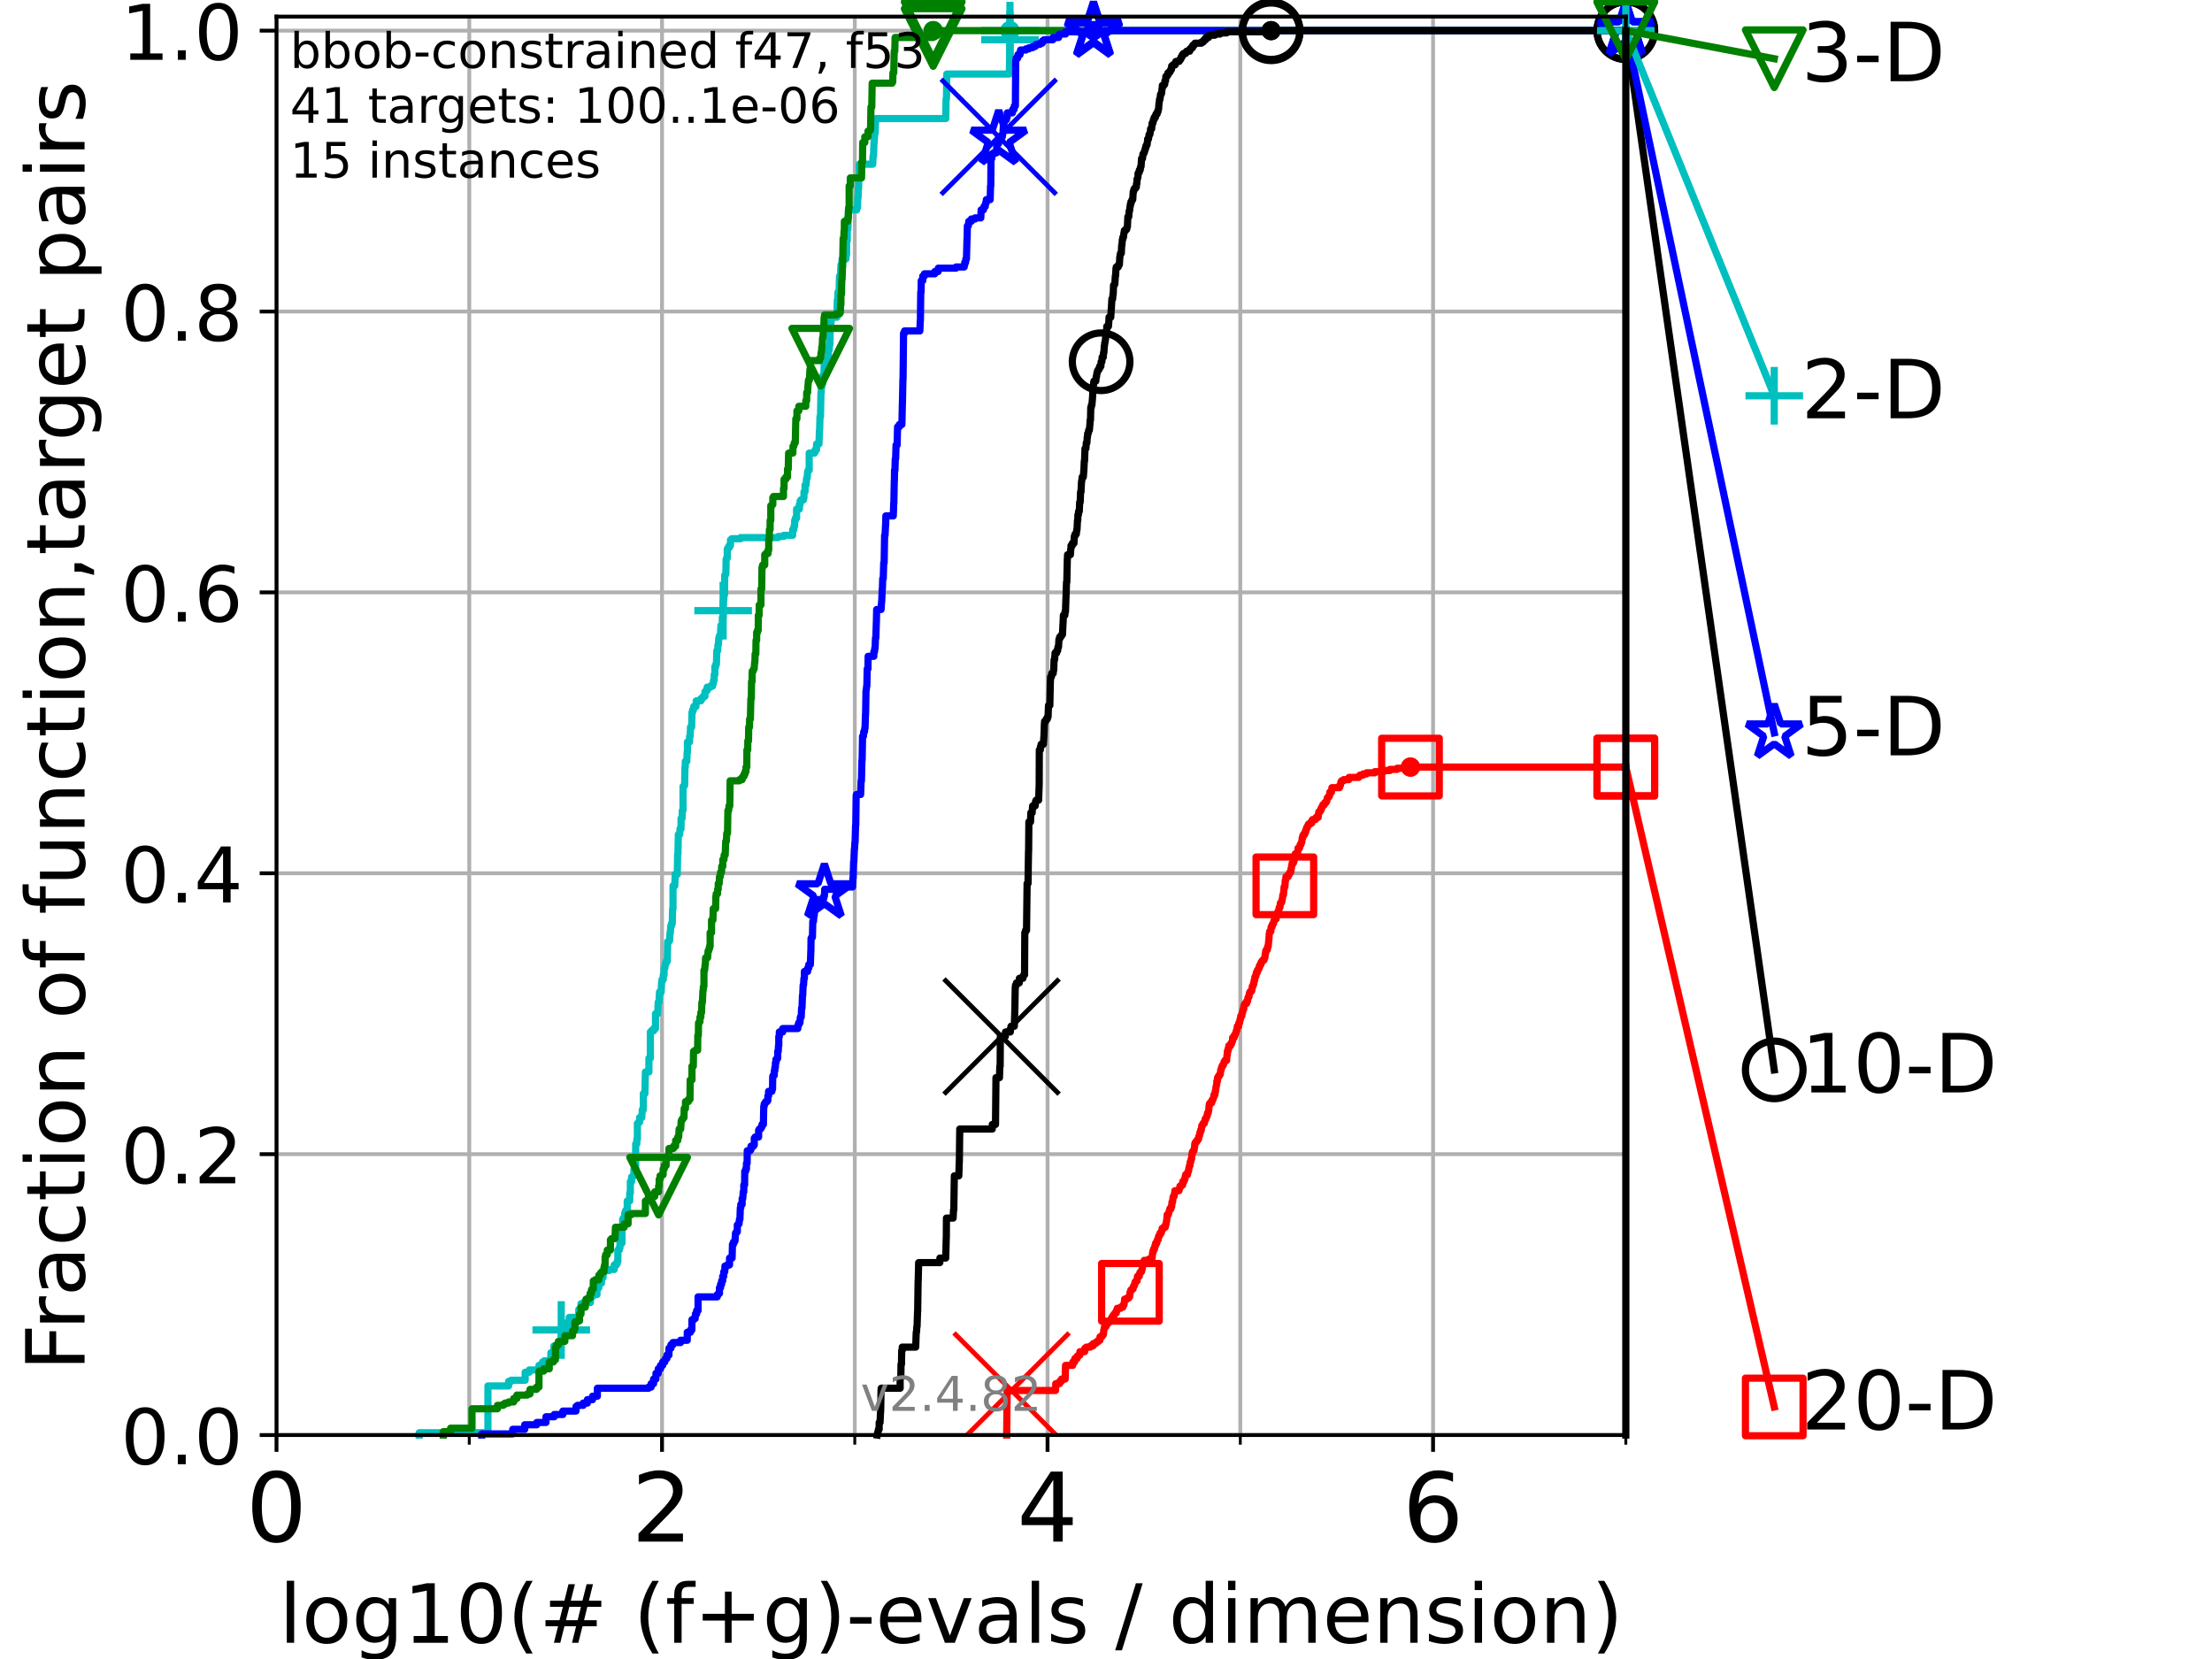 <?xml version="1.0" encoding="utf-8" standalone="no"?>
<!DOCTYPE svg PUBLIC "-//W3C//DTD SVG 1.1//EN"
  "http://www.w3.org/Graphics/SVG/1.1/DTD/svg11.dtd">
<!-- Created with matplotlib (https://matplotlib.org/) -->
<svg height="345.6pt" version="1.1" viewBox="0 0 460.8 345.6" width="460.8pt" xmlns="http://www.w3.org/2000/svg" xmlns:xlink="http://www.w3.org/1999/xlink">
 <defs>
  <style type="text/css">*{stroke-linecap:butt;stroke-linejoin:round;}</style>
 </defs>
 <g id="figure_1">
  <g id="patch_1">
   <path d="M 0 345.6 
L 460.8 345.6 
L 460.8 0 
L 0 0 
z
" style="fill:#ffffff;"/>
  </g>
  <g id="axes_1">
   <g id="patch_2">
    <path d="M 57.6 298.944 
L 338.688 298.944 
L 338.688 3.456 
L 57.6 3.456 
z
" style="fill:#ffffff;"/>
   </g>
   <g id="matplotlib.axis_1">
    <g id="xtick_1">
     <g id="line2d_1">
      <path clip-path="url(#p564832a718)" d="M 57.6 298.944 
L 57.6 3.456 
" style="fill:none;stroke:#b0b0b0;stroke-linecap:square;stroke-width:0.8;"/>
     </g>
     <g id="line2d_2">
      <defs>
       <path d="M 0 0 
L 0 3.5 
" id="m84ef828188" style="stroke:#000000;stroke-width:0.8;"/>
      </defs>
      <g>
       <use style="stroke:#000000;stroke-width:0.8;" x="57.6" xlink:href="#m84ef828188" y="298.944"/>
      </g>
     </g>
     <g id="text_1">
      <!-- 0 -->
      <g transform="translate(51.237 321.141)scale(0.2 -0.2)">
       <defs>
        <path d="M 31.781 66.406 
Q 24.172 66.406 20.328 58.906 
Q 16.5 51.422 16.5 36.375 
Q 16.5 21.391 20.328 13.891 
Q 24.172 6.391 31.781 6.391 
Q 39.453 6.391 43.281 13.891 
Q 47.125 21.391 47.125 36.375 
Q 47.125 51.422 43.281 58.906 
Q 39.453 66.406 31.781 66.406 
z
M 31.781 74.219 
Q 44.047 74.219 50.516 64.516 
Q 56.984 54.828 56.984 36.375 
Q 56.984 17.969 50.516 8.266 
Q 44.047 -1.422 31.781 -1.422 
Q 19.531 -1.422 13.062 8.266 
Q 6.594 17.969 6.594 36.375 
Q 6.594 54.828 13.062 64.516 
Q 19.531 74.219 31.781 74.219 
z
" id="DejaVuSans-48"/>
       </defs>
       <use xlink:href="#DejaVuSans-48"/>
      </g>
     </g>
    </g>
    <g id="xtick_2">
     <g id="line2d_3">
      <path clip-path="url(#p564832a718)" d="M 137.911 298.944 
L 137.911 3.456 
" style="fill:none;stroke:#b0b0b0;stroke-linecap:square;stroke-width:0.8;"/>
     </g>
     <g id="line2d_4">
      <g>
       <use style="stroke:#000000;stroke-width:0.8;" x="137.911" xlink:href="#m84ef828188" y="298.944"/>
      </g>
     </g>
     <g id="text_2">
      <!-- 2 -->
      <g transform="translate(131.548 321.141)scale(0.2 -0.2)">
       <defs>
        <path d="M 19.188 8.297 
L 53.609 8.297 
L 53.609 0 
L 7.328 0 
L 7.328 8.297 
Q 12.938 14.109 22.625 23.891 
Q 32.328 33.688 34.812 36.531 
Q 39.547 41.844 41.422 45.531 
Q 43.312 49.219 43.312 52.781 
Q 43.312 58.594 39.234 62.25 
Q 35.156 65.922 28.609 65.922 
Q 23.969 65.922 18.812 64.312 
Q 13.672 62.703 7.812 59.422 
L 7.812 69.391 
Q 13.766 71.781 18.938 73 
Q 24.125 74.219 28.422 74.219 
Q 39.75 74.219 46.484 68.547 
Q 53.219 62.891 53.219 53.422 
Q 53.219 48.922 51.531 44.891 
Q 49.859 40.875 45.406 35.406 
Q 44.188 33.984 37.641 27.219 
Q 31.109 20.453 19.188 8.297 
z
" id="DejaVuSans-50"/>
       </defs>
       <use xlink:href="#DejaVuSans-50"/>
      </g>
     </g>
    </g>
    <g id="xtick_3">
     <g id="line2d_5">
      <path clip-path="url(#p564832a718)" d="M 218.222 298.944 
L 218.222 3.456 
" style="fill:none;stroke:#b0b0b0;stroke-linecap:square;stroke-width:0.8;"/>
     </g>
     <g id="line2d_6">
      <g>
       <use style="stroke:#000000;stroke-width:0.8;" x="218.222" xlink:href="#m84ef828188" y="298.944"/>
      </g>
     </g>
     <g id="text_3">
      <!-- 4 -->
      <g transform="translate(211.859 321.141)scale(0.2 -0.2)">
       <defs>
        <path d="M 37.797 64.312 
L 12.891 25.391 
L 37.797 25.391 
z
M 35.203 72.906 
L 47.609 72.906 
L 47.609 25.391 
L 58.016 25.391 
L 58.016 17.188 
L 47.609 17.188 
L 47.609 0 
L 37.797 0 
L 37.797 17.188 
L 4.891 17.188 
L 4.891 26.703 
z
" id="DejaVuSans-52"/>
       </defs>
       <use xlink:href="#DejaVuSans-52"/>
      </g>
     </g>
    </g>
    <g id="xtick_4">
     <g id="line2d_7">
      <path clip-path="url(#p564832a718)" d="M 298.533 298.944 
L 298.533 3.456 
" style="fill:none;stroke:#b0b0b0;stroke-linecap:square;stroke-width:0.8;"/>
     </g>
     <g id="line2d_8">
      <g>
       <use style="stroke:#000000;stroke-width:0.8;" x="298.533" xlink:href="#m84ef828188" y="298.944"/>
      </g>
     </g>
     <g id="text_4">
      <!-- 6 -->
      <g transform="translate(292.17 321.141)scale(0.2 -0.2)">
       <defs>
        <path d="M 33.016 40.375 
Q 26.375 40.375 22.484 35.828 
Q 18.609 31.297 18.609 23.391 
Q 18.609 15.531 22.484 10.953 
Q 26.375 6.391 33.016 6.391 
Q 39.656 6.391 43.531 10.953 
Q 47.406 15.531 47.406 23.391 
Q 47.406 31.297 43.531 35.828 
Q 39.656 40.375 33.016 40.375 
z
M 52.594 71.297 
L 52.594 62.312 
Q 48.875 64.062 45.094 64.984 
Q 41.312 65.922 37.594 65.922 
Q 27.828 65.922 22.672 59.328 
Q 17.531 52.734 16.797 39.406 
Q 19.672 43.656 24.016 45.922 
Q 28.375 48.188 33.594 48.188 
Q 44.578 48.188 50.953 41.516 
Q 57.328 34.859 57.328 23.391 
Q 57.328 12.156 50.688 5.359 
Q 44.047 -1.422 33.016 -1.422 
Q 20.359 -1.422 13.672 8.266 
Q 6.984 17.969 6.984 36.375 
Q 6.984 53.656 15.188 63.938 
Q 23.391 74.219 37.203 74.219 
Q 40.922 74.219 44.703 73.484 
Q 48.484 72.75 52.594 71.297 
z
" id="DejaVuSans-54"/>
       </defs>
       <use xlink:href="#DejaVuSans-54"/>
      </g>
     </g>
    </g>
    <g id="xtick_5">
     <g id="line2d_9">
      <path clip-path="url(#p564832a718)" d="M 97.755 298.944 
L 97.755 3.456 
" style="fill:none;stroke:#b0b0b0;stroke-linecap:square;stroke-width:0.8;"/>
     </g>
     <g id="line2d_10">
      <defs>
       <path d="M 0 0 
L 0 2 
" id="mcb72c6f621" style="stroke:#000000;stroke-width:0.6;"/>
      </defs>
      <g>
       <use style="stroke:#000000;stroke-width:0.6;" x="97.755" xlink:href="#mcb72c6f621" y="298.944"/>
      </g>
     </g>
    </g>
    <g id="xtick_6">
     <g id="line2d_11">
      <path clip-path="url(#p564832a718)" d="M 178.066 298.944 
L 178.066 3.456 
" style="fill:none;stroke:#b0b0b0;stroke-linecap:square;stroke-width:0.8;"/>
     </g>
     <g id="line2d_12">
      <g>
       <use style="stroke:#000000;stroke-width:0.6;" x="178.066" xlink:href="#mcb72c6f621" y="298.944"/>
      </g>
     </g>
    </g>
    <g id="xtick_7">
     <g id="line2d_13">
      <path clip-path="url(#p564832a718)" d="M 258.377 298.944 
L 258.377 3.456 
" style="fill:none;stroke:#b0b0b0;stroke-linecap:square;stroke-width:0.8;"/>
     </g>
     <g id="line2d_14">
      <g>
       <use style="stroke:#000000;stroke-width:0.6;" x="258.377" xlink:href="#mcb72c6f621" y="298.944"/>
      </g>
     </g>
    </g>
    <g id="xtick_8">
     <g id="line2d_15">
      <path clip-path="url(#p564832a718)" d="M 338.688 298.944 
L 338.688 3.456 
" style="fill:none;stroke:#b0b0b0;stroke-linecap:square;stroke-width:0.8;"/>
     </g>
     <g id="line2d_16">
      <g>
       <use style="stroke:#000000;stroke-width:0.6;" x="338.688" xlink:href="#mcb72c6f621" y="298.944"/>
      </g>
     </g>
    </g>
    <g id="text_5">
     <!-- log10(# (f+g)-evals / dimension) -->
     <g transform="translate(58.145 342.218)scale(0.17 -0.17)">
      <defs>
       <path d="M 9.422 75.984 
L 18.406 75.984 
L 18.406 0 
L 9.422 0 
z
" id="DejaVuSans-108"/>
       <path d="M 30.609 48.391 
Q 23.391 48.391 19.188 42.75 
Q 14.984 37.109 14.984 27.297 
Q 14.984 17.484 19.156 11.844 
Q 23.344 6.203 30.609 6.203 
Q 37.797 6.203 41.984 11.859 
Q 46.188 17.531 46.188 27.297 
Q 46.188 37.016 41.984 42.703 
Q 37.797 48.391 30.609 48.391 
z
M 30.609 56 
Q 42.328 56 49.016 48.375 
Q 55.719 40.766 55.719 27.297 
Q 55.719 13.875 49.016 6.219 
Q 42.328 -1.422 30.609 -1.422 
Q 18.844 -1.422 12.172 6.219 
Q 5.516 13.875 5.516 27.297 
Q 5.516 40.766 12.172 48.375 
Q 18.844 56 30.609 56 
z
" id="DejaVuSans-111"/>
       <path d="M 45.406 27.984 
Q 45.406 37.75 41.375 43.109 
Q 37.359 48.484 30.078 48.484 
Q 22.859 48.484 18.828 43.109 
Q 14.797 37.75 14.797 27.984 
Q 14.797 18.266 18.828 12.891 
Q 22.859 7.516 30.078 7.516 
Q 37.359 7.516 41.375 12.891 
Q 45.406 18.266 45.406 27.984 
z
M 54.391 6.781 
Q 54.391 -7.172 48.188 -13.984 
Q 42 -20.797 29.203 -20.797 
Q 24.469 -20.797 20.266 -20.094 
Q 16.062 -19.391 12.109 -17.922 
L 12.109 -9.188 
Q 16.062 -11.328 19.922 -12.344 
Q 23.781 -13.375 27.781 -13.375 
Q 36.625 -13.375 41.016 -8.766 
Q 45.406 -4.156 45.406 5.172 
L 45.406 9.625 
Q 42.625 4.781 38.281 2.391 
Q 33.938 0 27.875 0 
Q 17.828 0 11.672 7.656 
Q 5.516 15.328 5.516 27.984 
Q 5.516 40.672 11.672 48.328 
Q 17.828 56 27.875 56 
Q 33.938 56 38.281 53.609 
Q 42.625 51.219 45.406 46.391 
L 45.406 54.688 
L 54.391 54.688 
z
" id="DejaVuSans-103"/>
       <path d="M 12.406 8.297 
L 28.516 8.297 
L 28.516 63.922 
L 10.984 60.406 
L 10.984 69.391 
L 28.422 72.906 
L 38.281 72.906 
L 38.281 8.297 
L 54.391 8.297 
L 54.391 0 
L 12.406 0 
z
" id="DejaVuSans-49"/>
       <path d="M 31 75.875 
Q 24.469 64.656 21.281 53.656 
Q 18.109 42.672 18.109 31.391 
Q 18.109 20.125 21.312 9.062 
Q 24.516 -2 31 -13.188 
L 23.188 -13.188 
Q 15.875 -1.703 12.234 9.375 
Q 8.594 20.453 8.594 31.391 
Q 8.594 42.281 12.203 53.312 
Q 15.828 64.359 23.188 75.875 
z
" id="DejaVuSans-40"/>
       <path d="M 51.125 44 
L 36.922 44 
L 32.812 27.688 
L 47.125 27.688 
z
M 43.797 71.781 
L 38.719 51.516 
L 52.984 51.516 
L 58.109 71.781 
L 65.922 71.781 
L 60.891 51.516 
L 76.125 51.516 
L 76.125 44 
L 58.984 44 
L 54.984 27.688 
L 70.516 27.688 
L 70.516 20.219 
L 53.078 20.219 
L 48 0 
L 40.188 0 
L 45.219 20.219 
L 30.906 20.219 
L 25.875 0 
L 18.016 0 
L 23.094 20.219 
L 7.719 20.219 
L 7.719 27.688 
L 24.906 27.688 
L 29 44 
L 13.281 44 
L 13.281 51.516 
L 30.906 51.516 
L 35.891 71.781 
z
" id="DejaVuSans-35"/>
       <path id="DejaVuSans-32"/>
       <path d="M 37.109 75.984 
L 37.109 68.5 
L 28.516 68.5 
Q 23.688 68.5 21.797 66.547 
Q 19.922 64.594 19.922 59.516 
L 19.922 54.688 
L 34.719 54.688 
L 34.719 47.703 
L 19.922 47.703 
L 19.922 0 
L 10.891 0 
L 10.891 47.703 
L 2.297 47.703 
L 2.297 54.688 
L 10.891 54.688 
L 10.891 58.5 
Q 10.891 67.625 15.141 71.797 
Q 19.391 75.984 28.609 75.984 
z
" id="DejaVuSans-102"/>
       <path d="M 46 62.703 
L 46 35.5 
L 73.188 35.5 
L 73.188 27.203 
L 46 27.203 
L 46 0 
L 37.797 0 
L 37.797 27.203 
L 10.594 27.203 
L 10.594 35.5 
L 37.797 35.5 
L 37.797 62.703 
z
" id="DejaVuSans-43"/>
       <path d="M 8.016 75.875 
L 15.828 75.875 
Q 23.141 64.359 26.781 53.312 
Q 30.422 42.281 30.422 31.391 
Q 30.422 20.453 26.781 9.375 
Q 23.141 -1.703 15.828 -13.188 
L 8.016 -13.188 
Q 14.5 -2 17.703 9.062 
Q 20.906 20.125 20.906 31.391 
Q 20.906 42.672 17.703 53.656 
Q 14.5 64.656 8.016 75.875 
z
" id="DejaVuSans-41"/>
       <path d="M 4.891 31.391 
L 31.203 31.391 
L 31.203 23.391 
L 4.891 23.391 
z
" id="DejaVuSans-45"/>
       <path d="M 56.203 29.594 
L 56.203 25.203 
L 14.891 25.203 
Q 15.484 15.922 20.484 11.062 
Q 25.484 6.203 34.422 6.203 
Q 39.594 6.203 44.453 7.469 
Q 49.312 8.734 54.109 11.281 
L 54.109 2.781 
Q 49.266 0.734 44.188 -0.344 
Q 39.109 -1.422 33.891 -1.422 
Q 20.797 -1.422 13.156 6.188 
Q 5.516 13.812 5.516 26.812 
Q 5.516 40.234 12.766 48.109 
Q 20.016 56 32.328 56 
Q 43.359 56 49.781 48.891 
Q 56.203 41.797 56.203 29.594 
z
M 47.219 32.234 
Q 47.125 39.594 43.094 43.984 
Q 39.062 48.391 32.422 48.391 
Q 24.906 48.391 20.391 44.141 
Q 15.875 39.891 15.188 32.172 
z
" id="DejaVuSans-101"/>
       <path d="M 2.984 54.688 
L 12.5 54.688 
L 29.594 8.797 
L 46.688 54.688 
L 56.203 54.688 
L 35.688 0 
L 23.484 0 
z
" id="DejaVuSans-118"/>
       <path d="M 34.281 27.484 
Q 23.391 27.484 19.188 25 
Q 14.984 22.516 14.984 16.5 
Q 14.984 11.719 18.141 8.906 
Q 21.297 6.109 26.703 6.109 
Q 34.188 6.109 38.703 11.406 
Q 43.219 16.703 43.219 25.484 
L 43.219 27.484 
z
M 52.203 31.203 
L 52.203 0 
L 43.219 0 
L 43.219 8.297 
Q 40.141 3.328 35.547 0.953 
Q 30.953 -1.422 24.312 -1.422 
Q 15.922 -1.422 10.953 3.297 
Q 6 8.016 6 15.922 
Q 6 25.141 12.172 29.828 
Q 18.359 34.516 30.609 34.516 
L 43.219 34.516 
L 43.219 35.406 
Q 43.219 41.609 39.141 45 
Q 35.062 48.391 27.688 48.391 
Q 23 48.391 18.547 47.266 
Q 14.109 46.141 10.016 43.891 
L 10.016 52.203 
Q 14.938 54.109 19.578 55.047 
Q 24.219 56 28.609 56 
Q 40.484 56 46.344 49.844 
Q 52.203 43.703 52.203 31.203 
z
" id="DejaVuSans-97"/>
       <path d="M 44.281 53.078 
L 44.281 44.578 
Q 40.484 46.531 36.375 47.5 
Q 32.281 48.484 27.875 48.484 
Q 21.188 48.484 17.844 46.438 
Q 14.5 44.391 14.5 40.281 
Q 14.5 37.156 16.891 35.375 
Q 19.281 33.594 26.516 31.984 
L 29.594 31.297 
Q 39.156 29.25 43.188 25.516 
Q 47.219 21.781 47.219 15.094 
Q 47.219 7.469 41.188 3.016 
Q 35.156 -1.422 24.609 -1.422 
Q 20.219 -1.422 15.453 -0.562 
Q 10.688 0.297 5.422 2 
L 5.422 11.281 
Q 10.406 8.688 15.234 7.391 
Q 20.062 6.109 24.812 6.109 
Q 31.156 6.109 34.562 8.281 
Q 37.984 10.453 37.984 14.406 
Q 37.984 18.062 35.516 20.016 
Q 33.062 21.969 24.703 23.781 
L 21.578 24.516 
Q 13.234 26.266 9.516 29.906 
Q 5.812 33.547 5.812 39.891 
Q 5.812 47.609 11.281 51.797 
Q 16.75 56 26.812 56 
Q 31.781 56 36.172 55.266 
Q 40.578 54.547 44.281 53.078 
z
" id="DejaVuSans-115"/>
       <path d="M 25.391 72.906 
L 33.688 72.906 
L 8.297 -9.281 
L 0 -9.281 
z
" id="DejaVuSans-47"/>
       <path d="M 45.406 46.391 
L 45.406 75.984 
L 54.391 75.984 
L 54.391 0 
L 45.406 0 
L 45.406 8.203 
Q 42.578 3.328 38.25 0.953 
Q 33.938 -1.422 27.875 -1.422 
Q 17.969 -1.422 11.734 6.484 
Q 5.516 14.406 5.516 27.297 
Q 5.516 40.188 11.734 48.094 
Q 17.969 56 27.875 56 
Q 33.938 56 38.25 53.625 
Q 42.578 51.266 45.406 46.391 
z
M 14.797 27.297 
Q 14.797 17.391 18.875 11.75 
Q 22.953 6.109 30.078 6.109 
Q 37.203 6.109 41.297 11.75 
Q 45.406 17.391 45.406 27.297 
Q 45.406 37.203 41.297 42.844 
Q 37.203 48.484 30.078 48.484 
Q 22.953 48.484 18.875 42.844 
Q 14.797 37.203 14.797 27.297 
z
" id="DejaVuSans-100"/>
       <path d="M 9.422 54.688 
L 18.406 54.688 
L 18.406 0 
L 9.422 0 
z
M 9.422 75.984 
L 18.406 75.984 
L 18.406 64.594 
L 9.422 64.594 
z
" id="DejaVuSans-105"/>
       <path d="M 52 44.188 
Q 55.375 50.25 60.062 53.125 
Q 64.75 56 71.094 56 
Q 79.641 56 84.281 50.016 
Q 88.922 44.047 88.922 33.016 
L 88.922 0 
L 79.891 0 
L 79.891 32.719 
Q 79.891 40.578 77.094 44.375 
Q 74.312 48.188 68.609 48.188 
Q 61.625 48.188 57.562 43.547 
Q 53.516 38.922 53.516 30.906 
L 53.516 0 
L 44.484 0 
L 44.484 32.719 
Q 44.484 40.625 41.703 44.406 
Q 38.922 48.188 33.109 48.188 
Q 26.219 48.188 22.156 43.531 
Q 18.109 38.875 18.109 30.906 
L 18.109 0 
L 9.078 0 
L 9.078 54.688 
L 18.109 54.688 
L 18.109 46.188 
Q 21.188 51.219 25.484 53.609 
Q 29.781 56 35.688 56 
Q 41.656 56 45.828 52.969 
Q 50 49.953 52 44.188 
z
" id="DejaVuSans-109"/>
       <path d="M 54.891 33.016 
L 54.891 0 
L 45.906 0 
L 45.906 32.719 
Q 45.906 40.484 42.875 44.328 
Q 39.844 48.188 33.797 48.188 
Q 26.516 48.188 22.312 43.547 
Q 18.109 38.922 18.109 30.906 
L 18.109 0 
L 9.078 0 
L 9.078 54.688 
L 18.109 54.688 
L 18.109 46.188 
Q 21.344 51.125 25.703 53.562 
Q 30.078 56 35.797 56 
Q 45.219 56 50.047 50.172 
Q 54.891 44.344 54.891 33.016 
z
" id="DejaVuSans-110"/>
      </defs>
      <use xlink:href="#DejaVuSans-108"/>
      <use x="27.783" xlink:href="#DejaVuSans-111"/>
      <use x="88.965" xlink:href="#DejaVuSans-103"/>
      <use x="152.441" xlink:href="#DejaVuSans-49"/>
      <use x="216.064" xlink:href="#DejaVuSans-48"/>
      <use x="279.688" xlink:href="#DejaVuSans-40"/>
      <use x="318.701" xlink:href="#DejaVuSans-35"/>
      <use x="402.49" xlink:href="#DejaVuSans-32"/>
      <use x="434.277" xlink:href="#DejaVuSans-40"/>
      <use x="473.291" xlink:href="#DejaVuSans-102"/>
      <use x="508.496" xlink:href="#DejaVuSans-43"/>
      <use x="592.285" xlink:href="#DejaVuSans-103"/>
      <use x="655.762" xlink:href="#DejaVuSans-41"/>
      <use x="694.775" xlink:href="#DejaVuSans-45"/>
      <use x="730.859" xlink:href="#DejaVuSans-101"/>
      <use x="792.383" xlink:href="#DejaVuSans-118"/>
      <use x="851.562" xlink:href="#DejaVuSans-97"/>
      <use x="912.842" xlink:href="#DejaVuSans-108"/>
      <use x="940.625" xlink:href="#DejaVuSans-115"/>
      <use x="992.725" xlink:href="#DejaVuSans-32"/>
      <use x="1024.512" xlink:href="#DejaVuSans-47"/>
      <use x="1058.203" xlink:href="#DejaVuSans-32"/>
      <use x="1089.99" xlink:href="#DejaVuSans-100"/>
      <use x="1153.467" xlink:href="#DejaVuSans-105"/>
      <use x="1181.25" xlink:href="#DejaVuSans-109"/>
      <use x="1278.662" xlink:href="#DejaVuSans-101"/>
      <use x="1340.186" xlink:href="#DejaVuSans-110"/>
      <use x="1403.564" xlink:href="#DejaVuSans-115"/>
      <use x="1455.664" xlink:href="#DejaVuSans-105"/>
      <use x="1483.447" xlink:href="#DejaVuSans-111"/>
      <use x="1544.629" xlink:href="#DejaVuSans-110"/>
      <use x="1608.008" xlink:href="#DejaVuSans-41"/>
     </g>
    </g>
   </g>
   <g id="matplotlib.axis_2">
    <g id="ytick_1">
     <g id="line2d_17">
      <path clip-path="url(#p564832a718)" d="M 57.6 298.944 
L 338.688 298.944 
" style="fill:none;stroke:#b0b0b0;stroke-linecap:square;stroke-width:0.8;"/>
     </g>
     <g id="line2d_18">
      <defs>
       <path d="M 0 0 
L -3.5 0 
" id="m2b55af457c" style="stroke:#000000;stroke-width:0.8;"/>
      </defs>
      <g>
       <use style="stroke:#000000;stroke-width:0.8;" x="57.6" xlink:href="#m2b55af457c" y="298.944"/>
      </g>
     </g>
     <g id="text_6">
      <!-- 0.0 -->
      <g transform="translate(25.155 305.023)scale(0.16 -0.16)">
       <defs>
        <path d="M 10.688 12.406 
L 21 12.406 
L 21 0 
L 10.688 0 
z
" id="DejaVuSans-46"/>
       </defs>
       <use xlink:href="#DejaVuSans-48"/>
       <use x="63.623" xlink:href="#DejaVuSans-46"/>
       <use x="95.41" xlink:href="#DejaVuSans-48"/>
      </g>
     </g>
    </g>
    <g id="ytick_2">
     <g id="line2d_19">
      <path clip-path="url(#p564832a718)" d="M 57.6 240.432 
L 338.688 240.432 
" style="fill:none;stroke:#b0b0b0;stroke-linecap:square;stroke-width:0.8;"/>
     </g>
     <g id="line2d_20">
      <g>
       <use style="stroke:#000000;stroke-width:0.8;" x="57.6" xlink:href="#m2b55af457c" y="240.432"/>
      </g>
     </g>
     <g id="text_7">
      <!-- 0.2 -->
      <g transform="translate(25.155 246.51)scale(0.16 -0.16)">
       <use xlink:href="#DejaVuSans-48"/>
       <use x="63.623" xlink:href="#DejaVuSans-46"/>
       <use x="95.41" xlink:href="#DejaVuSans-50"/>
      </g>
     </g>
    </g>
    <g id="ytick_3">
     <g id="line2d_21">
      <path clip-path="url(#p564832a718)" d="M 57.6 181.919 
L 338.688 181.919 
" style="fill:none;stroke:#b0b0b0;stroke-linecap:square;stroke-width:0.8;"/>
     </g>
     <g id="line2d_22">
      <g>
       <use style="stroke:#000000;stroke-width:0.8;" x="57.6" xlink:href="#m2b55af457c" y="181.919"/>
      </g>
     </g>
     <g id="text_8">
      <!-- 0.4 -->
      <g transform="translate(25.155 187.998)scale(0.16 -0.16)">
       <use xlink:href="#DejaVuSans-48"/>
       <use x="63.623" xlink:href="#DejaVuSans-46"/>
       <use x="95.41" xlink:href="#DejaVuSans-52"/>
      </g>
     </g>
    </g>
    <g id="ytick_4">
     <g id="line2d_23">
      <path clip-path="url(#p564832a718)" d="M 57.6 123.407 
L 338.688 123.407 
" style="fill:none;stroke:#b0b0b0;stroke-linecap:square;stroke-width:0.8;"/>
     </g>
     <g id="line2d_24">
      <g>
       <use style="stroke:#000000;stroke-width:0.8;" x="57.6" xlink:href="#m2b55af457c" y="123.407"/>
      </g>
     </g>
     <g id="text_9">
      <!-- 0.6 -->
      <g transform="translate(25.155 129.485)scale(0.16 -0.16)">
       <use xlink:href="#DejaVuSans-48"/>
       <use x="63.623" xlink:href="#DejaVuSans-46"/>
       <use x="95.41" xlink:href="#DejaVuSans-54"/>
      </g>
     </g>
    </g>
    <g id="ytick_5">
     <g id="line2d_25">
      <path clip-path="url(#p564832a718)" d="M 57.6 64.894 
L 338.688 64.894 
" style="fill:none;stroke:#b0b0b0;stroke-linecap:square;stroke-width:0.8;"/>
     </g>
     <g id="line2d_26">
      <g>
       <use style="stroke:#000000;stroke-width:0.8;" x="57.6" xlink:href="#m2b55af457c" y="64.894"/>
      </g>
     </g>
     <g id="text_10">
      <!-- 0.8 -->
      <g transform="translate(25.155 70.973)scale(0.16 -0.16)">
       <defs>
        <path d="M 31.781 34.625 
Q 24.75 34.625 20.719 30.859 
Q 16.703 27.094 16.703 20.516 
Q 16.703 13.922 20.719 10.156 
Q 24.75 6.391 31.781 6.391 
Q 38.812 6.391 42.859 10.172 
Q 46.922 13.969 46.922 20.516 
Q 46.922 27.094 42.891 30.859 
Q 38.875 34.625 31.781 34.625 
z
M 21.922 38.812 
Q 15.578 40.375 12.031 44.719 
Q 8.5 49.078 8.5 55.328 
Q 8.5 64.062 14.719 69.141 
Q 20.953 74.219 31.781 74.219 
Q 42.672 74.219 48.875 69.141 
Q 55.078 64.062 55.078 55.328 
Q 55.078 49.078 51.531 44.719 
Q 48 40.375 41.703 38.812 
Q 48.828 37.156 52.797 32.312 
Q 56.781 27.484 56.781 20.516 
Q 56.781 9.906 50.312 4.234 
Q 43.844 -1.422 31.781 -1.422 
Q 19.734 -1.422 13.25 4.234 
Q 6.781 9.906 6.781 20.516 
Q 6.781 27.484 10.781 32.312 
Q 14.797 37.156 21.922 38.812 
z
M 18.312 54.391 
Q 18.312 48.734 21.844 45.562 
Q 25.391 42.391 31.781 42.391 
Q 38.141 42.391 41.719 45.562 
Q 45.312 48.734 45.312 54.391 
Q 45.312 60.062 41.719 63.234 
Q 38.141 66.406 31.781 66.406 
Q 25.391 66.406 21.844 63.234 
Q 18.312 60.062 18.312 54.391 
z
" id="DejaVuSans-56"/>
       </defs>
       <use xlink:href="#DejaVuSans-48"/>
       <use x="63.623" xlink:href="#DejaVuSans-46"/>
       <use x="95.41" xlink:href="#DejaVuSans-56"/>
      </g>
     </g>
    </g>
    <g id="ytick_6">
     <g id="line2d_27">
      <path clip-path="url(#p564832a718)" d="M 57.6 6.382 
L 338.688 6.382 
" style="fill:none;stroke:#b0b0b0;stroke-linecap:square;stroke-width:0.8;"/>
     </g>
     <g id="line2d_28">
      <g>
       <use style="stroke:#000000;stroke-width:0.8;" x="57.6" xlink:href="#m2b55af457c" y="6.382"/>
      </g>
     </g>
     <g id="text_11">
      <!-- 1.0 -->
      <g transform="translate(25.155 12.46)scale(0.16 -0.16)">
       <use xlink:href="#DejaVuSans-49"/>
       <use x="63.623" xlink:href="#DejaVuSans-46"/>
       <use x="95.41" xlink:href="#DejaVuSans-48"/>
      </g>
     </g>
    </g>
    <g id="text_12">
     <!-- Fraction of function,target pairs -->
     <g transform="translate(17.62 285.585)rotate(-90)scale(0.17 -0.17)">
      <defs>
       <path d="M 9.812 72.906 
L 51.703 72.906 
L 51.703 64.594 
L 19.672 64.594 
L 19.672 43.109 
L 48.578 43.109 
L 48.578 34.812 
L 19.672 34.812 
L 19.672 0 
L 9.812 0 
z
" id="DejaVuSans-70"/>
       <path d="M 41.109 46.297 
Q 39.594 47.172 37.812 47.578 
Q 36.031 48 33.891 48 
Q 26.266 48 22.188 43.047 
Q 18.109 38.094 18.109 28.812 
L 18.109 0 
L 9.078 0 
L 9.078 54.688 
L 18.109 54.688 
L 18.109 46.188 
Q 20.953 51.172 25.484 53.578 
Q 30.031 56 36.531 56 
Q 37.453 56 38.578 55.875 
Q 39.703 55.766 41.062 55.516 
z
" id="DejaVuSans-114"/>
       <path d="M 48.781 52.594 
L 48.781 44.188 
Q 44.969 46.297 41.141 47.344 
Q 37.312 48.391 33.406 48.391 
Q 24.656 48.391 19.812 42.844 
Q 14.984 37.312 14.984 27.297 
Q 14.984 17.281 19.812 11.734 
Q 24.656 6.203 33.406 6.203 
Q 37.312 6.203 41.141 7.25 
Q 44.969 8.297 48.781 10.406 
L 48.781 2.094 
Q 45.016 0.344 40.984 -0.531 
Q 36.969 -1.422 32.422 -1.422 
Q 20.062 -1.422 12.781 6.344 
Q 5.516 14.109 5.516 27.297 
Q 5.516 40.672 12.859 48.328 
Q 20.219 56 33.016 56 
Q 37.156 56 41.109 55.141 
Q 45.062 54.297 48.781 52.594 
z
" id="DejaVuSans-99"/>
       <path d="M 18.312 70.219 
L 18.312 54.688 
L 36.812 54.688 
L 36.812 47.703 
L 18.312 47.703 
L 18.312 18.016 
Q 18.312 11.328 20.141 9.422 
Q 21.969 7.516 27.594 7.516 
L 36.812 7.516 
L 36.812 0 
L 27.594 0 
Q 17.188 0 13.234 3.875 
Q 9.281 7.766 9.281 18.016 
L 9.281 47.703 
L 2.688 47.703 
L 2.688 54.688 
L 9.281 54.688 
L 9.281 70.219 
z
" id="DejaVuSans-116"/>
       <path d="M 8.5 21.578 
L 8.5 54.688 
L 17.484 54.688 
L 17.484 21.922 
Q 17.484 14.156 20.5 10.266 
Q 23.531 6.391 29.594 6.391 
Q 36.859 6.391 41.078 11.031 
Q 45.312 15.672 45.312 23.688 
L 45.312 54.688 
L 54.297 54.688 
L 54.297 0 
L 45.312 0 
L 45.312 8.406 
Q 42.047 3.422 37.719 1 
Q 33.406 -1.422 27.688 -1.422 
Q 18.266 -1.422 13.375 4.438 
Q 8.5 10.297 8.5 21.578 
z
M 31.109 56 
z
" id="DejaVuSans-117"/>
       <path d="M 11.719 12.406 
L 22.016 12.406 
L 22.016 4 
L 14.016 -11.625 
L 7.719 -11.625 
L 11.719 4 
z
" id="DejaVuSans-44"/>
       <path d="M 18.109 8.203 
L 18.109 -20.797 
L 9.078 -20.797 
L 9.078 54.688 
L 18.109 54.688 
L 18.109 46.391 
Q 20.953 51.266 25.266 53.625 
Q 29.594 56 35.594 56 
Q 45.562 56 51.781 48.094 
Q 58.016 40.188 58.016 27.297 
Q 58.016 14.406 51.781 6.484 
Q 45.562 -1.422 35.594 -1.422 
Q 29.594 -1.422 25.266 0.953 
Q 20.953 3.328 18.109 8.203 
z
M 48.688 27.297 
Q 48.688 37.203 44.609 42.844 
Q 40.531 48.484 33.406 48.484 
Q 26.266 48.484 22.188 42.844 
Q 18.109 37.203 18.109 27.297 
Q 18.109 17.391 22.188 11.75 
Q 26.266 6.109 33.406 6.109 
Q 40.531 6.109 44.609 11.75 
Q 48.688 17.391 48.688 27.297 
z
" id="DejaVuSans-112"/>
      </defs>
      <use xlink:href="#DejaVuSans-70"/>
      <use x="50.27" xlink:href="#DejaVuSans-114"/>
      <use x="91.383" xlink:href="#DejaVuSans-97"/>
      <use x="152.662" xlink:href="#DejaVuSans-99"/>
      <use x="207.643" xlink:href="#DejaVuSans-116"/>
      <use x="246.852" xlink:href="#DejaVuSans-105"/>
      <use x="274.635" xlink:href="#DejaVuSans-111"/>
      <use x="335.816" xlink:href="#DejaVuSans-110"/>
      <use x="399.195" xlink:href="#DejaVuSans-32"/>
      <use x="430.982" xlink:href="#DejaVuSans-111"/>
      <use x="492.164" xlink:href="#DejaVuSans-102"/>
      <use x="527.369" xlink:href="#DejaVuSans-32"/>
      <use x="559.156" xlink:href="#DejaVuSans-102"/>
      <use x="594.361" xlink:href="#DejaVuSans-117"/>
      <use x="657.74" xlink:href="#DejaVuSans-110"/>
      <use x="721.119" xlink:href="#DejaVuSans-99"/>
      <use x="776.1" xlink:href="#DejaVuSans-116"/>
      <use x="815.309" xlink:href="#DejaVuSans-105"/>
      <use x="843.092" xlink:href="#DejaVuSans-111"/>
      <use x="904.273" xlink:href="#DejaVuSans-110"/>
      <use x="967.652" xlink:href="#DejaVuSans-44"/>
      <use x="999.439" xlink:href="#DejaVuSans-116"/>
      <use x="1038.648" xlink:href="#DejaVuSans-97"/>
      <use x="1099.928" xlink:href="#DejaVuSans-114"/>
      <use x="1139.291" xlink:href="#DejaVuSans-103"/>
      <use x="1202.768" xlink:href="#DejaVuSans-101"/>
      <use x="1264.291" xlink:href="#DejaVuSans-116"/>
      <use x="1303.5" xlink:href="#DejaVuSans-32"/>
      <use x="1335.287" xlink:href="#DejaVuSans-112"/>
      <use x="1398.764" xlink:href="#DejaVuSans-97"/>
      <use x="1460.043" xlink:href="#DejaVuSans-105"/>
      <use x="1487.826" xlink:href="#DejaVuSans-114"/>
      <use x="1528.939" xlink:href="#DejaVuSans-115"/>
     </g>
    </g>
   </g>
   <g id="line2d_29">
    <defs>
     <path d="M 0 1.5 
C 0.398 1.5 0.779 1.342 1.061 1.061 
C 1.342 0.779 1.5 0.398 1.5 0 
C 1.5 -0.398 1.342 -0.779 1.061 -1.061 
C 0.779 -1.342 0.398 -1.5 0 -1.5 
C -0.398 -1.5 -0.779 -1.342 -1.061 -1.061 
C -1.342 -0.779 -1.5 -0.398 -1.5 0 
C -1.5 0.398 -1.342 0.779 -1.061 1.061 
C -0.779 1.342 -0.398 1.5 0 1.5 
z
" id="m1fc24c115e" style="stroke:#00bfbf;"/>
    </defs>
    <g>
     <use style="fill:#00bfbf;stroke:#00bfbf;" x="210.391" xlink:href="#m1fc24c115e" y="6.382"/>
     <use style="fill:#00bfbf;stroke:#00bfbf;" x="210.391" xlink:href="#m1fc24c115e" y="6.382"/>
    </g>
   </g>
   <g id="line2d_30">
    <path d="M 87.33 298.944 
L 87.33 298.468 
L 101.647 298.468 
L 101.647 288.716 
L 105.952 288.716 
L 105.952 287.765 
L 106.489 287.765 
L 106.489 287.527 
L 109.402 287.527 
L 109.402 285.862 
L 110.274 285.862 
L 110.274 285.386 
L 112.281 285.386 
L 112.281 284.435 
L 113.023 284.435 
L 113.023 283.721 
L 113.383 283.721 
L 113.383 283.483 
L 114.751 283.483 
L 114.751 281.818 
L 115.397 281.818 
L 115.397 280.391 
L 116.621 280.391 
L 116.621 279.678 
L 116.914 279.678 
L 116.914 277.061 
L 117.486 277.061 
L 117.486 275.634 
L 118.577 275.634 
L 118.577 274.445 
L 120.572 274.445 
L 120.572 272.78 
L 121.037 272.78 
L 121.037 271.591 
L 121.49 271.591 
L 121.49 271.353 
L 122.989 271.353 
L 122.989 270.163 
L 123.394 270.163 
L 123.394 269.688 
L 124.369 269.688 
L 124.369 268.261 
L 124.744 268.261 
L 124.744 267.309 
L 125.292 267.309 
L 125.292 266.12 
L 125.648 266.12 
L 125.648 264.693 
L 126.839 264.693 
L 126.839 264.455 
L 127.954 264.455 
L 127.954 263.504 
L 128.411 263.504 
L 128.411 263.266 
L 128.561 263.266 
L 128.561 262.79 
L 128.709 262.79 
L 128.709 260.411 
L 129.002 260.411 
L 129.002 259.936 
L 129.147 259.936 
L 129.147 258.984 
L 129.574 258.984 
L 129.574 255.892 
L 129.714 255.892 
L 129.714 253.989 
L 129.853 253.989 
L 129.853 253.751 
L 130.128 253.751 
L 130.128 252.8 
L 130.264 252.8 
L 130.264 252.324 
L 130.398 252.324 
L 130.398 252.086 
L 130.665 252.086 
L 130.665 250.184 
L 131.185 250.184 
L 131.185 248.519 
L 131.313 248.519 
L 131.313 246.14 
L 131.566 246.14 
L 131.566 245.189 
L 131.815 245.189 
L 131.815 244.951 
L 132.06 244.951 
L 132.06 243.524 
L 132.423 243.524 
L 132.423 238.291 
L 132.66 238.291 
L 132.66 237.339 
L 132.777 237.339 
L 132.777 234.009 
L 133.01 234.009 
L 133.01 233.772 
L 133.239 233.772 
L 133.239 232.82 
L 133.689 232.82 
L 133.8 231.155 
L 134.019 231.155 
L 134.019 227.825 
L 134.343 227.825 
L 134.45 223.306 
L 135.179 223.306 
L 135.179 220.452 
L 135.482 220.452 
L 135.482 214.981 
L 135.682 214.981 
L 135.682 214.743 
L 136.17 214.743 
L 136.17 214.267 
L 136.551 214.267 
L 136.551 211.175 
L 137.016 211.175 
L 137.108 208.797 
L 137.29 208.797 
L 137.38 206.656 
L 137.736 206.656 
L 137.823 204.515 
L 137.911 204.515 
L 137.911 204.04 
L 138.171 204.04 
L 138.171 203.088 
L 138.341 203.088 
L 138.341 201.661 
L 138.511 201.661 
L 138.595 200.71 
L 138.762 200.71 
L 138.762 200.234 
L 139.009 200.234 
L 139.091 196.19 
L 139.334 196.19 
L 139.334 195.953 
L 139.494 195.953 
L 139.573 194.288 
L 139.652 194.288 
L 139.731 192.86 
L 139.887 192.86 
L 139.887 192.385 
L 140.042 192.385 
L 140.119 189.293 
L 140.196 189.293 
L 140.196 184.535 
L 140.574 184.535 
L 140.649 182.157 
L 141.09 182.157 
L 141.163 177.876 
L 141.235 177.876 
L 141.307 173.832 
L 141.592 173.832 
L 141.662 172.643 
L 141.872 172.643 
L 141.872 170.502 
L 142.079 170.502 
L 142.148 168.837 
L 142.284 168.837 
L 142.284 163.842 
L 142.486 163.842 
L 142.486 163.604 
L 142.62 163.604 
L 142.686 159.798 
L 142.753 159.798 
L 142.753 158.609 
L 143.08 158.609 
L 143.144 156.706 
L 143.209 156.706 
L 143.209 154.566 
L 143.654 154.566 
L 143.654 153.376 
L 143.779 153.376 
L 143.841 151.474 
L 144.087 151.474 
L 144.148 148.381 
L 144.27 148.381 
L 144.27 147.906 
L 144.451 147.906 
L 144.511 147.192 
L 144.982 147.192 
L 145.04 146.003 
L 145.998 146.003 
L 145.998 145.527 
L 146.324 145.527 
L 146.324 145.289 
L 146.485 145.289 
L 146.485 145.051 
L 146.854 145.051 
L 146.854 144.1 
L 147.062 144.1 
L 147.062 143.862 
L 147.318 143.862 
L 147.318 143.149 
L 148.015 143.149 
L 148.015 142.911 
L 148.45 142.911 
L 148.45 142.435 
L 148.592 142.435 
L 148.639 141.721 
L 148.78 141.721 
L 148.78 140.532 
L 148.92 140.532 
L 148.92 138.867 
L 149.104 138.867 
L 149.104 138.391 
L 149.241 138.391 
L 149.332 135.537 
L 149.513 135.537 
L 149.557 134.348 
L 149.647 134.348 
L 149.735 132.921 
L 149.868 132.921 
L 149.868 132.445 
L 150.086 132.445 
L 150.172 130.304 
L 150.472 130.304 
L 150.472 128.639 
L 150.641 128.639 
L 150.683 125.072 
L 150.766 125.072 
L 150.85 123.882 
L 150.933 123.882 
L 150.974 119.839 
L 151.097 119.839 
L 151.097 119.601 
L 151.219 119.601 
L 151.26 116.509 
L 151.341 116.509 
L 151.341 116.271 
L 151.502 116.271 
L 151.502 114.368 
L 151.621 114.368 
L 151.621 114.13 
L 151.897 114.13 
L 151.897 113.654 
L 152.169 113.654 
L 152.169 112.465 
L 152.436 112.465 
L 152.436 112.227 
L 154.27 112.227 
L 154.27 111.99 
L 162.109 111.99 
L 162.109 111.752 
L 163.267 111.752 
L 163.267 111.514 
L 165.12 111.514 
L 165.12 110.325 
L 165.375 110.325 
L 165.411 109.611 
L 165.537 109.611 
L 165.537 108.422 
L 165.697 108.422 
L 165.697 107.946 
L 165.943 107.946 
L 165.943 106.043 
L 166.528 106.043 
L 166.528 105.092 
L 166.679 105.092 
L 166.679 104.378 
L 166.829 104.378 
L 166.829 104.14 
L 167.369 104.14 
L 167.369 103.665 
L 167.481 103.665 
L 167.481 102.475 
L 167.704 102.475 
L 167.704 101.048 
L 167.923 101.048 
L 168.032 99.621 
L 168.141 99.621 
L 168.248 98.194 
L 168.355 98.194 
L 168.355 97.956 
L 168.567 97.956 
L 168.567 94.388 
L 169.687 94.388 
L 169.687 94.15 
L 169.814 94.15 
L 169.814 93.675 
L 170.105 93.675 
L 170.105 92.485 
L 170.607 92.485 
L 170.701 89.631 
L 170.741 89.631 
L 170.82 86.777 
L 170.925 86.777 
L 171.017 81.782 
L 171.069 81.782 
L 171.108 80.593 
L 171.199 80.593 
L 171.199 79.879 
L 171.405 79.879 
L 171.405 78.214 
L 171.646 78.214 
L 171.696 75.835 
L 172.386 75.835 
L 172.386 74.408 
L 172.554 74.408 
L 172.554 72.981 
L 172.721 72.981 
L 172.803 71.792 
L 172.886 71.792 
L 172.968 67.273 
L 173.131 67.273 
L 173.131 66.083 
L 174.348 66.083 
L 174.424 62.516 
L 174.499 62.516 
L 174.574 60.851 
L 174.796 60.851 
L 174.89 57.521 
L 175.088 57.521 
L 175.191 55.142 
L 175.355 55.142 
L 175.426 53.953 
L 176.229 53.953 
L 176.297 53.001 
L 176.364 53.001 
L 176.364 50.147 
L 176.498 50.147 
L 176.498 47.768 
L 176.631 47.768 
L 176.716 43.963 
L 176.829 43.963 
L 176.829 43.725 
L 178.471 43.725 
L 178.548 43.249 
L 178.641 43.249 
L 178.7 41.109 
L 178.759 41.109 
L 178.817 39.206 
L 178.876 39.206 
L 178.876 37.303 
L 179.008 37.303 
L 179.008 34.211 
L 181.804 34.211 
L 181.867 32.546 
L 181.965 32.546 
L 182.062 29.691 
L 182.111 29.691 
L 182.207 27.789 
L 182.303 27.789 
L 182.412 24.697 
L 197.024 24.697 
L 197.085 20.653 
L 197.167 20.653 
L 197.237 15.42 
L 210.259 15.42 
L 210.368 10.187 
L 210.372 10.187 
L 210.391 6.382 
L 338.688 6.382 
L 338.688 6.382 
" style="fill:none;stroke:#00bfbf;stroke-linecap:square;stroke-width:1.5;"/>
   </g>
   <g id="line2d_31">
    <defs>
     <path d="M -6 0 
L 6 0 
M 0 6 
L 0 -6 
" id="m183d8e39cd" style="stroke:#00bfbf;stroke-width:1.5;"/>
    </defs>
    <g>
     <use style="fill-opacity:0;stroke:#00bfbf;stroke-width:1.5;" x="116.914" xlink:href="#m183d8e39cd" y="277.061"/>
     <use style="fill-opacity:0;stroke:#00bfbf;stroke-width:1.5;" x="150.641" xlink:href="#m183d8e39cd" y="127.212"/>
     <use style="fill-opacity:0;stroke:#00bfbf;stroke-width:1.5;" x="210.391" xlink:href="#m183d8e39cd" y="8.284"/>
     <use style="fill-opacity:0;stroke:#00bfbf;stroke-width:1.5;" x="210.391" xlink:href="#m183d8e39cd" y="6.382"/>
     <use style="fill-opacity:0;stroke:#00bfbf;stroke-width:1.5;" x="338.688" xlink:href="#m183d8e39cd" y="6.382"/>
    </g>
   </g>
   <g id="line2d_32">
    <path style="fill:none;stroke:#00bfbf;stroke-linecap:square;stroke-width:1.5;"/>
    <g/>
   </g>
   <g id="line2d_33">
    <defs>
     <path d="M 0 1.5 
C 0.398 1.5 0.779 1.342 1.061 1.061 
C 1.342 0.779 1.5 0.398 1.5 0 
C 1.5 -0.398 1.342 -0.779 1.061 -1.061 
C 0.779 -1.342 0.398 -1.5 0 -1.5 
C -0.398 -1.5 -0.779 -1.342 -1.061 -1.061 
C -1.342 -0.779 -1.5 -0.398 -1.5 0 
C -1.5 0.398 -1.342 0.779 -1.061 1.061 
C -0.779 1.342 -0.398 1.5 0 1.5 
z
" id="mfef48a40ad" style="stroke:#008000;"/>
    </defs>
    <g>
     <use style="fill:#008000;stroke:#008000;" x="194.4" xlink:href="#mfef48a40ad" y="6.382"/>
     <use style="fill:#008000;stroke:#008000;" x="194.4" xlink:href="#mfef48a40ad" y="6.382"/>
    </g>
   </g>
   <g id="line2d_34">
    <path d="M 92.347 298.944 
L 92.347 298.23 
L 93.864 298.23 
L 93.864 297.517 
L 98.327 297.517 
L 98.327 293.473 
L 103.623 293.473 
L 103.623 292.76 
L 104.826 292.76 
L 104.826 292.522 
L 105.21 292.522 
L 105.21 292.284 
L 105.952 292.284 
L 105.952 292.046 
L 107.009 292.046 
L 107.009 291.333 
L 107.68 291.333 
L 107.68 290.619 
L 109.843 290.619 
L 109.843 290.381 
L 110.415 290.381 
L 110.415 289.43 
L 111.768 289.43 
L 111.768 288.954 
L 112.281 288.954 
L 112.281 285.624 
L 113.264 285.624 
L 113.264 285.148 
L 114.419 285.148 
L 114.419 283.721 
L 115.291 283.721 
L 115.291 283.246 
L 115.711 283.246 
L 115.711 280.629 
L 115.918 280.629 
L 115.918 280.153 
L 116.323 280.153 
L 116.323 279.44 
L 117.673 279.44 
L 117.673 278.251 
L 119.267 278.251 
L 119.267 277.299 
L 119.603 277.299 
L 119.603 276.823 
L 119.768 276.823 
L 119.768 275.396 
L 120.255 275.396 
L 120.255 275.158 
L 120.728 275.158 
L 120.728 273.731 
L 121.037 273.731 
L 121.037 272.304 
L 121.931 272.304 
L 121.931 271.353 
L 122.076 271.353 
L 122.076 270.639 
L 122.503 270.639 
L 122.503 270.401 
L 122.92 270.401 
L 122.92 269.45 
L 123.193 269.45 
L 123.193 268.736 
L 123.327 268.736 
L 123.327 268.498 
L 123.594 268.498 
L 123.594 266.833 
L 123.985 266.833 
L 123.985 266.596 
L 124.744 266.596 
L 124.744 265.644 
L 125.111 265.644 
L 125.111 265.169 
L 125.352 265.169 
L 125.352 264.931 
L 125.823 264.931 
L 125.823 263.979 
L 125.939 263.979 
L 125.939 263.504 
L 126.054 263.504 
L 126.054 261.839 
L 126.168 261.839 
L 126.168 261.363 
L 126.507 261.363 
L 126.507 260.411 
L 127.165 260.411 
L 127.165 258.271 
L 127.379 258.271 
L 127.379 258.033 
L 128.108 258.033 
L 128.21 255.654 
L 130.037 255.654 
L 130.037 254.941 
L 130.84 254.941 
L 130.84 253.038 
L 131.524 253.038 
L 131.524 252.8 
L 134.45 252.8 
L 134.45 250.184 
L 134.87 250.184 
L 134.87 249.946 
L 135.077 249.946 
L 135.077 249.232 
L 136.393 249.232 
L 136.393 248.281 
L 137.199 248.281 
L 137.199 247.091 
L 137.32 247.091 
L 137.32 245.664 
L 137.499 245.664 
L 137.499 244.951 
L 137.853 244.951 
L 137.853 244.713 
L 138.142 244.713 
L 138.142 243.524 
L 138.37 243.524 
L 138.37 242.81 
L 138.762 242.81 
L 138.762 241.383 
L 139.036 241.383 
L 139.036 241.145 
L 139.36 241.145 
L 139.36 239.242 
L 140.298 239.242 
L 140.298 238.767 
L 140.748 238.767 
L 140.748 237.577 
L 141.187 237.577 
L 141.187 236.864 
L 141.379 236.864 
L 141.474 235.199 
L 141.802 235.199 
L 141.895 233.534 
L 141.987 233.534 
L 141.987 233.296 
L 142.125 233.296 
L 142.125 233.058 
L 142.307 233.058 
L 142.307 232.82 
L 142.486 232.82 
L 142.531 230.917 
L 142.797 230.917 
L 142.797 229.49 
L 143.401 229.49 
L 143.401 229.014 
L 143.737 229.014 
L 143.779 224.971 
L 144.148 224.971 
L 144.148 222.117 
L 144.431 222.117 
L 144.471 219.025 
L 144.787 219.025 
L 144.787 218.787 
L 145.327 218.787 
L 145.365 215.695 
L 145.479 215.695 
L 145.516 213.078 
L 145.666 213.078 
L 145.666 212.84 
L 145.814 212.84 
L 145.814 211.889 
L 145.998 211.889 
L 145.998 210.937 
L 146.144 210.937 
L 146.216 208.797 
L 146.324 208.797 
L 146.431 206.418 
L 146.467 206.418 
L 146.538 205.467 
L 146.644 205.467 
L 146.644 202.137 
L 146.784 202.137 
L 146.889 200.947 
L 146.924 200.947 
L 146.993 199.52 
L 147.402 199.52 
L 147.503 198.093 
L 147.637 198.093 
L 147.703 197.618 
L 147.803 197.618 
L 147.803 197.142 
L 147.934 197.142 
L 147.934 194.288 
L 148.226 194.288 
L 148.226 191.671 
L 148.513 191.671 
L 148.576 189.293 
L 149.074 189.293 
L 149.135 186.676 
L 149.196 186.676 
L 149.196 186.2 
L 149.468 186.2 
L 149.498 185.249 
L 149.617 185.249 
L 149.617 184.06 
L 149.824 184.06 
L 149.882 182.633 
L 150.057 182.633 
L 150.115 181.681 
L 150.316 181.681 
L 150.344 180.492 
L 150.571 180.492 
L 150.571 179.065 
L 150.822 179.065 
L 150.85 178.113 
L 151.07 178.113 
L 151.179 175.259 
L 151.314 175.259 
L 151.395 173.594 
L 151.555 173.594 
L 151.635 168.837 
L 151.793 168.837 
L 151.871 167.886 
L 152.027 167.886 
L 152.104 162.653 
L 154.052 162.653 
L 154.052 162.415 
L 154.597 162.415 
L 154.597 161.939 
L 154.796 161.939 
L 154.796 161.701 
L 155.016 161.701 
L 155.016 161.226 
L 155.211 161.226 
L 155.211 160.75 
L 155.404 160.75 
L 155.404 159.798 
L 155.574 159.798 
L 155.595 156.231 
L 155.763 156.231 
L 155.783 154.328 
L 155.929 154.328 
L 155.97 151.474 
L 156.135 151.474 
L 156.155 149.809 
L 156.318 149.809 
L 156.418 145.527 
L 156.519 145.527 
L 156.559 141.959 
L 156.678 141.959 
L 156.698 139.819 
L 156.895 139.819 
L 156.973 139.343 
L 157.109 139.343 
L 157.205 137.916 
L 157.263 137.916 
L 157.301 136.251 
L 157.453 136.251 
L 157.491 133.397 
L 157.623 133.397 
L 157.623 131.732 
L 157.81 131.732 
L 157.81 131.256 
L 157.958 131.256 
L 157.976 128.164 
L 158.141 128.164 
L 158.159 126.023 
L 158.519 126.023 
L 158.519 122.693 
L 158.679 122.693 
L 158.732 118.174 
L 158.872 118.174 
L 158.872 117.698 
L 159.304 117.698 
L 159.304 115.557 
L 159.524 115.557 
L 159.524 115.319 
L 159.989 115.319 
L 159.989 114.606 
L 160.136 114.606 
L 160.136 112.465 
L 160.249 112.465 
L 160.282 110.325 
L 160.426 110.325 
L 160.426 108.422 
L 160.569 108.422 
L 160.569 105.33 
L 160.837 105.33 
L 160.837 105.092 
L 160.992 105.092 
L 160.992 103.665 
L 161.131 103.665 
L 161.131 103.427 
L 163.212 103.427 
L 163.212 101.762 
L 163.335 101.762 
L 163.335 99.859 
L 163.696 99.859 
L 163.696 99.383 
L 164.05 99.383 
L 164.05 97.718 
L 164.205 97.718 
L 164.282 94.388 
L 165.169 94.388 
L 165.194 92.961 
L 165.363 92.961 
L 165.471 92.247 
L 165.673 92.247 
L 165.78 87.253 
L 166.013 87.253 
L 166.013 85.588 
L 166.403 85.588 
L 166.403 84.636 
L 167.861 84.636 
L 167.861 83.447 
L 168.048 83.447 
L 168.048 81.782 
L 168.233 81.782 
L 168.324 80.117 
L 168.355 80.117 
L 168.416 79.165 
L 168.617 79.165 
L 168.716 77.025 
L 168.776 77.025 
L 168.865 75.122 
L 170.732 75.122 
L 170.732 74.646 
L 170.969 74.646 
L 171.048 73.457 
L 171.126 73.457 
L 171.203 72.268 
L 171.281 72.268 
L 171.358 70.365 
L 171.434 70.365 
L 171.545 68.462 
L 171.604 68.462 
L 171.679 66.083 
L 171.755 66.083 
L 171.755 65.608 
L 174.16 65.608 
L 174.16 65.37 
L 174.915 65.37 
L 174.915 65.132 
L 175.053 65.132 
L 175.115 63.467 
L 175.177 63.467 
L 175.177 61.326 
L 175.294 61.326 
L 175.362 58.234 
L 175.416 58.234 
L 175.497 55.618 
L 175.537 55.618 
L 175.638 49.671 
L 175.777 49.671 
L 175.837 48.006 
L 175.896 48.006 
L 175.896 46.104 
L 176.612 46.104 
L 176.612 45.39 
L 176.726 45.39 
L 176.782 43.249 
L 176.894 43.249 
L 176.894 38.73 
L 177.135 38.73 
L 177.135 37.065 
L 179.478 37.065 
L 179.526 33.735 
L 179.67 33.735 
L 179.718 29.691 
L 180.156 29.691 
L 180.156 28.502 
L 180.814 28.502 
L 180.814 27.313 
L 181.158 27.313 
L 181.158 27.075 
L 181.347 27.075 
L 181.434 22.318 
L 181.605 22.318 
L 181.691 17.323 
L 185.847 17.323 
L 185.847 17.085 
L 185.977 17.085 
L 186.01 15.182 
L 186.183 15.182 
L 186.281 10.663 
L 186.4 10.663 
L 186.465 7.809 
L 194.4 7.809 
L 194.4 6.382 
L 338.688 6.382 
L 338.688 6.382 
" style="fill:none;stroke:#008000;stroke-linecap:square;stroke-width:1.5;"/>
   </g>
   <g id="line2d_35">
    <defs>
     <path d="M -0 6 
L 6 -6 
L -6 -6 
z
" id="mb216a11883" style="stroke:#008000;stroke-linejoin:miter;stroke-width:1.5;"/>
    </defs>
    <g>
     <use style="fill-opacity:0;stroke:#008000;stroke-linejoin:miter;stroke-width:1.5;" x="137.199" xlink:href="#mb216a11883" y="247.091"/>
     <use style="fill-opacity:0;stroke:#008000;stroke-linejoin:miter;stroke-width:1.5;" x="170.969" xlink:href="#mb216a11883" y="74.408"/>
     <use style="fill-opacity:0;stroke:#008000;stroke-linejoin:miter;stroke-width:1.5;" x="194.4" xlink:href="#mb216a11883" y="7.809"/>
     <use style="fill-opacity:0;stroke:#008000;stroke-linejoin:miter;stroke-width:1.5;" x="194.4" xlink:href="#mb216a11883" y="6.382"/>
     <use style="fill-opacity:0;stroke:#008000;stroke-linejoin:miter;stroke-width:1.5;" x="338.688" xlink:href="#mb216a11883" y="6.382"/>
    </g>
   </g>
   <g id="line2d_36">
    <path style="fill:none;stroke:#008000;stroke-linecap:square;stroke-width:1.5;"/>
    <g/>
   </g>
   <g id="line2d_37">
    <defs>
     <path d="M 0 1.5 
C 0.398 1.5 0.779 1.342 1.061 1.061 
C 1.342 0.779 1.5 0.398 1.5 0 
C 1.5 -0.398 1.342 -0.779 1.061 -1.061 
C 0.779 -1.342 0.398 -1.5 0 -1.5 
C -0.398 -1.5 -0.779 -1.342 -1.061 -1.061 
C -1.342 -0.779 -1.5 -0.398 -1.5 0 
C -1.5 0.398 -1.342 0.779 -1.061 1.061 
C -0.779 1.342 -0.398 1.5 0 1.5 
z
" id="mc80132bc92" style="stroke:#0000ff;"/>
    </defs>
    <g>
     <use style="fill:#0000ff;stroke:#0000ff;" x="227.794" xlink:href="#mc80132bc92" y="6.382"/>
     <use style="fill:#0000ff;stroke:#0000ff;" x="227.794" xlink:href="#mc80132bc92" y="6.382"/>
    </g>
   </g>
   <g id="line2d_38">
    <path d="M 100.344 298.944 
L 100.344 298.706 
L 106.803 298.706 
L 106.803 297.755 
L 109.312 297.755 
L 109.312 296.803 
L 111.82 296.803 
L 111.82 296.328 
L 113.735 296.328 
L 113.735 295.138 
L 115.46 295.138 
L 115.46 294.663 
L 117.26 294.663 
L 117.26 293.949 
L 119.997 293.949 
L 119.997 292.998 
L 120.287 292.998 
L 120.287 292.76 
L 121.49 292.76 
L 121.49 292.284 
L 122.362 292.284 
L 122.362 291.57 
L 123.434 291.57 
L 123.434 290.857 
L 124.444 290.857 
L 124.444 289.192 
L 135.118 289.192 
L 135.118 288.954 
L 135.642 288.954 
L 135.642 288.24 
L 136.151 288.24 
L 136.151 287.289 
L 136.645 287.289 
L 136.645 286.1 
L 137.126 286.1 
L 137.126 285.148 
L 137.594 285.148 
L 137.594 284.435 
L 138.05 284.435 
L 138.05 283.721 
L 138.494 283.721 
L 138.494 283.246 
L 138.628 283.246 
L 138.628 283.008 
L 138.927 283.008 
L 138.927 282.294 
L 139.35 282.294 
L 139.35 280.867 
L 139.762 280.867 
L 139.762 280.153 
L 140.165 280.153 
L 140.165 279.678 
L 141.774 279.678 
L 141.774 279.202 
L 143.17 279.202 
L 143.17 277.537 
L 143.828 277.537 
L 143.828 277.061 
L 144.124 277.061 
L 144.148 274.921 
L 144.511 274.921 
L 144.511 274.683 
L 144.818 274.683 
L 144.865 273.731 
L 145.121 273.731 
L 145.121 273.018 
L 145.418 273.018 
L 145.418 270.163 
L 149.414 270.163 
L 149.414 269.688 
L 149.647 269.688 
L 149.647 269.45 
L 149.876 269.45 
L 149.876 268.261 
L 150.103 268.261 
L 150.103 267.547 
L 150.327 267.547 
L 150.327 266.833 
L 150.548 266.833 
L 150.548 265.882 
L 150.766 265.882 
L 150.766 264.931 
L 150.982 264.931 
L 151.015 263.741 
L 151.47 263.741 
L 151.47 263.504 
L 151.975 263.504 
L 151.975 262.076 
L 152.512 262.076 
L 152.587 259.222 
L 152.782 259.222 
L 152.782 258.746 
L 153.003 258.746 
L 153.003 258.509 
L 153.12 258.509 
L 153.222 256.844 
L 153.409 256.844 
L 153.409 256.606 
L 153.595 256.606 
L 153.595 255.179 
L 153.778 255.179 
L 153.778 254.941 
L 153.96 254.941 
L 154.043 253.989 
L 154.14 253.989 
L 154.222 251.611 
L 154.318 251.611 
L 154.318 250.897 
L 154.601 250.897 
L 154.601 249.708 
L 154.721 249.708 
L 154.827 248.281 
L 154.946 248.281 
L 154.946 246.854 
L 155.116 246.854 
L 155.142 243.999 
L 155.335 243.999 
L 155.335 243.524 
L 155.502 243.524 
L 155.502 242.334 
L 155.641 242.334 
L 155.666 239.718 
L 156.285 239.718 
L 156.285 239.48 
L 156.443 239.48 
L 156.443 238.767 
L 156.977 238.767 
L 156.977 238.529 
L 157.128 238.529 
L 157.128 237.102 
L 157.301 237.102 
L 157.301 236.864 
L 158.031 236.864 
L 158.031 235.437 
L 158.174 235.437 
L 158.174 235.199 
L 158.455 235.199 
L 158.455 234.961 
L 158.594 234.961 
L 158.594 234.723 
L 158.732 234.723 
L 158.732 234.247 
L 159.025 234.247 
L 159.108 230.442 
L 159.201 230.442 
L 159.201 229.966 
L 159.355 229.966 
L 159.355 229.728 
L 159.507 229.728 
L 159.507 229.49 
L 159.808 229.49 
L 159.808 229.252 
L 159.956 229.252 
L 159.956 228.301 
L 160.103 228.301 
L 160.103 227.349 
L 160.793 227.349 
L 160.849 226.874 
L 160.933 226.874 
L 160.971 224.257 
L 161.054 224.257 
L 161.054 224.019 
L 161.293 224.019 
L 161.293 223.068 
L 161.411 223.068 
L 161.411 222.355 
L 161.529 222.355 
L 161.529 221.403 
L 161.645 221.403 
L 161.645 220.69 
L 161.876 220.69 
L 161.876 220.452 
L 162.008 220.452 
L 162.008 219.025 
L 162.122 219.025 
L 162.174 217.835 
L 162.234 217.835 
L 162.234 215.932 
L 162.346 215.932 
L 162.346 214.981 
L 163.045 214.981 
L 163.045 214.267 
L 166.2 214.267 
L 166.221 213.554 
L 166.378 213.554 
L 166.378 213.078 
L 166.642 213.078 
L 166.729 211.889 
L 166.902 211.889 
L 166.988 209.986 
L 167.073 209.986 
L 167.171 207.37 
L 167.223 207.37 
L 167.308 205.229 
L 167.391 205.229 
L 167.475 203.802 
L 167.571 203.802 
L 167.571 202.375 
L 168.245 202.375 
L 168.245 201.661 
L 168.482 201.661 
L 168.482 200.947 
L 168.811 200.947 
L 168.912 198.093 
L 168.924 198.093 
L 168.953 195.477 
L 169.076 195.477 
L 169.076 195.239 
L 169.245 195.239 
L 169.32 191.909 
L 169.469 191.909 
L 169.543 190.72 
L 169.617 190.72 
L 169.702 189.293 
L 169.859 189.293 
L 169.931 187.39 
L 171.428 187.39 
L 171.428 187.152 
L 171.61 187.152 
L 171.61 186.676 
L 171.741 186.676 
L 171.806 185.249 
L 173.911 185.249 
L 173.911 185.011 
L 174.775 185.011 
L 174.775 184.773 
L 177.607 184.773 
L 177.682 182.87 
L 177.728 182.87 
L 177.827 179.54 
L 177.873 179.54 
L 177.979 176.924 
L 178.01 176.924 
L 178.087 175.497 
L 178.132 175.497 
L 178.233 171.929 
L 178.274 171.929 
L 178.357 165.745 
L 178.401 165.745 
L 178.401 165.507 
L 179.289 165.507 
L 179.383 162.653 
L 179.457 162.653 
L 179.556 158.371 
L 179.598 158.371 
L 179.687 153.376 
L 179.874 153.376 
L 179.927 152.425 
L 180.086 152.425 
L 180.145 151.711 
L 180.204 151.711 
L 180.29 148.857 
L 180.318 148.857 
L 180.403 143.862 
L 180.449 143.862 
L 180.543 142.911 
L 180.582 142.911 
L 180.652 139.343 
L 180.81 139.343 
L 180.849 136.726 
L 182.033 136.726 
L 182.033 135.775 
L 182.182 135.775 
L 182.224 135.061 
L 182.295 135.061 
L 182.377 132.921 
L 182.447 132.921 
L 182.558 129.591 
L 182.566 129.591 
L 182.623 126.974 
L 183.544 126.974 
L 183.648 125.309 
L 183.681 125.309 
L 183.784 122.693 
L 183.817 122.693 
L 183.882 120.552 
L 183.994 120.552 
L 184.095 117.222 
L 184.184 117.222 
L 184.279 111.514 
L 184.374 111.514 
L 184.474 109.373 
L 184.505 109.373 
L 184.536 107.47 
L 186.088 107.47 
L 186.178 104.854 
L 186.206 104.854 
L 186.298 100.097 
L 186.319 100.097 
L 186.348 97.956 
L 186.438 97.956 
L 186.495 95.577 
L 186.578 95.577 
L 186.662 92.723 
L 186.884 92.723 
L 186.98 88.918 
L 187.339 88.918 
L 187.339 88.442 
L 187.881 88.442 
L 187.984 83.923 
L 187.994 83.923 
L 188.097 78.928 
L 188.122 78.928 
L 188.224 69.413 
L 188.435 69.413 
L 188.435 68.938 
L 191.619 68.938 
L 191.707 66.797 
L 191.735 66.797 
L 191.81 60.851 
L 191.877 60.851 
L 191.913 58.472 
L 192.227 58.472 
L 192.227 57.521 
L 192.575 57.521 
L 192.575 57.045 
L 194.727 57.045 
L 194.744 56.569 
L 195.434 56.569 
L 195.465 55.856 
L 199.152 55.856 
L 199.152 55.618 
L 200.86 55.618 
L 200.899 55.142 
L 200.972 55.142 
L 200.972 54.666 
L 201.154 54.666 
L 201.202 53.953 
L 201.33 53.953 
L 201.438 49.909 
L 201.462 49.909 
L 201.519 47.055 
L 201.719 47.055 
L 201.818 46.104 
L 202.35 46.104 
L 202.35 45.628 
L 203.125 45.628 
L 203.125 45.39 
L 204.317 45.39 
L 204.381 43.725 
L 204.866 43.725 
L 204.968 43.249 
L 204.987 43.249 
L 204.987 43.011 
L 205.244 43.011 
L 205.313 42.298 
L 205.433 42.298 
L 205.471 41.584 
L 206.273 41.584 
L 206.349 38.73 
L 206.397 38.73 
L 206.443 33.021 
L 206.606 33.021 
L 206.606 32.07 
L 207.007 32.07 
L 207.007 31.832 
L 207.592 31.832 
L 207.67 29.929 
L 208.013 29.929 
L 208.052 28.502 
L 208.804 28.502 
L 208.888 27.789 
L 208.929 27.789 
L 209.023 26.124 
L 209.046 26.124 
L 209.06 25.648 
L 209.184 25.648 
L 209.254 24.934 
L 209.661 24.934 
L 209.685 24.459 
L 209.803 24.459 
L 209.841 23.507 
L 210.904 23.507 
L 210.965 22.794 
L 211.249 22.794 
L 211.294 22.08 
L 211.522 22.08 
L 211.595 12.566 
L 211.68 12.566 
L 211.693 12.09 
L 212.018 12.09 
L 212.071 11.377 
L 212.487 11.377 
L 212.594 10.425 
L 213.694 10.425 
L 213.694 10.187 
L 214.342 10.187 
L 214.342 9.949 
L 215.07 9.949 
L 215.07 9.712 
L 215.603 9.712 
L 215.603 9.474 
L 215.876 9.474 
L 215.876 9.236 
L 216.634 9.236 
L 216.634 8.998 
L 217.106 8.998 
L 217.145 8.522 
L 217.485 8.522 
L 217.485 8.284 
L 219.332 8.284 
L 219.349 7.809 
L 220.532 7.809 
L 220.555 7.333 
L 220.711 7.333 
L 220.711 7.095 
L 221.973 7.095 
L 221.993 6.619 
L 227.794 6.619 
L 227.794 6.382 
L 338.688 6.382 
L 338.688 6.382 
" style="fill:none;stroke:#0000ff;stroke-linecap:square;stroke-width:1.5;"/>
   </g>
   <g id="line2d_39">
    <defs>
     <path d="M 0 -6 
L -1.347 -1.854 
L -5.706 -1.854 
L -2.18 0.708 
L -3.527 4.854 
L -0 2.292 
L 3.527 4.854 
L 2.18 0.708 
L 5.706 -1.854 
L 1.347 -1.854 
z
" id="me930e06386" style="stroke:#0000ff;stroke-linejoin:bevel;stroke-width:1.5;"/>
    </defs>
    <g>
     <use style="fill-opacity:0;stroke:#0000ff;stroke-linejoin:bevel;stroke-width:1.5;" x="171.741" xlink:href="#me930e06386" y="185.963"/>
     <use style="fill-opacity:0;stroke:#0000ff;stroke-linejoin:bevel;stroke-width:1.5;" x="208.052" xlink:href="#me930e06386" y="28.978"/>
     <use style="fill-opacity:0;stroke:#0000ff;stroke-linejoin:bevel;stroke-width:1.5;" x="227.794" xlink:href="#me930e06386" y="6.619"/>
     <use style="fill-opacity:0;stroke:#0000ff;stroke-linejoin:bevel;stroke-width:1.5;" x="227.794" xlink:href="#me930e06386" y="6.382"/>
     <use style="fill-opacity:0;stroke:#0000ff;stroke-linejoin:bevel;stroke-width:1.5;" x="338.688" xlink:href="#me930e06386" y="6.382"/>
    </g>
   </g>
   <g id="line2d_40">
    <path style="fill:none;stroke:#0000ff;stroke-linecap:square;stroke-width:1.5;"/>
    <g/>
   </g>
   <g id="line2d_41">
    <path clip-path="url(#p564832a718)" d="M 208.052 28.502 
" style="fill:none;stroke:#0000ff;stroke-linecap:square;stroke-width:1.5;"/>
    <defs>
     <path d="M -12 12 
L 12 -12 
M -12 -12 
L 12 12 
" id="ma63d2e593d" style="stroke:#0000ff;"/>
    </defs>
    <g clip-path="url(#p564832a718)">
     <use style="fill:#0000ff;stroke:#0000ff;" x="208.052" xlink:href="#ma63d2e593d" y="28.502"/>
    </g>
   </g>
   <g id="line2d_42">
    <defs>
     <path d="M 0 1.5 
C 0.398 1.5 0.779 1.342 1.061 1.061 
C 1.342 0.779 1.5 0.398 1.5 0 
C 1.5 -0.398 1.342 -0.779 1.061 -1.061 
C 0.779 -1.342 0.398 -1.5 0 -1.5 
C -0.398 -1.5 -0.779 -1.342 -1.061 -1.061 
C -1.342 -0.779 -1.5 -0.398 -1.5 0 
C -1.5 0.398 -1.342 0.779 -1.061 1.061 
C -0.779 1.342 -0.398 1.5 0 1.5 
z
" id="mc281caa7c3" style="stroke:#000000;"/>
    </defs>
    <g>
     <use style="stroke:#000000;" x="264.793" xlink:href="#mc281caa7c3" y="6.382"/>
     <use style="stroke:#000000;" x="264.793" xlink:href="#mc281caa7c3" y="6.382"/>
    </g>
   </g>
   <g id="line2d_43">
    <path d="M 182.734 298.944 
L 182.801 298.468 
L 182.897 298.468 
L 182.994 297.755 
L 183.144 297.755 
L 183.147 296.328 
L 183.333 296.328 
L 183.425 294.187 
L 183.454 294.187 
L 183.545 289.43 
L 183.574 289.43 
L 183.574 289.192 
L 187.514 289.192 
L 187.514 287.051 
L 187.655 287.051 
L 187.702 284.197 
L 187.796 284.197 
L 187.842 281.343 
L 187.95 281.343 
L 187.95 280.629 
L 190.759 280.629 
L 190.866 277.537 
L 190.927 277.537 
L 190.994 276.348 
L 191.041 276.348 
L 191.144 273.256 
L 191.166 273.256 
L 191.261 266.833 
L 191.28 266.833 
L 191.371 263.028 
L 195.785 263.028 
L 195.8 262.076 
L 197.014 262.076 
L 197.122 257.795 
L 197.136 257.795 
L 197.162 253.751 
L 198.555 253.751 
L 198.632 252.086 
L 198.695 252.086 
L 198.796 245.426 
L 198.808 245.426 
L 198.808 244.951 
L 199.735 244.951 
L 199.84 241.859 
L 199.852 241.859 
L 199.933 235.199 
L 206.709 235.199 
L 206.709 234.247 
L 207.382 234.247 
L 207.479 224.495 
L 208.208 224.495 
L 208.282 222.117 
L 208.349 222.117 
L 208.392 215.932 
L 209.425 215.932 
L 209.463 214.981 
L 210.463 214.981 
L 210.552 214.267 
L 210.58 214.267 
L 210.61 213.792 
L 211.299 213.792 
L 211.41 210.462 
L 211.41 210.462 
L 211.491 205.705 
L 211.533 205.705 
L 211.545 205.229 
L 211.746 205.229 
L 211.746 204.753 
L 212.333 204.753 
L 212.356 203.802 
L 213.093 203.802 
L 213.118 203.326 
L 213.255 203.326 
L 213.255 203.088 
L 213.435 203.088 
L 213.482 194.288 
L 213.583 194.288 
L 213.64 193.812 
L 213.845 193.812 
L 213.953 185.011 
L 213.959 185.011 
L 213.959 184.06 
L 214.153 184.06 
L 214.257 177.4 
L 214.279 177.4 
L 214.332 171.216 
L 214.678 171.216 
L 214.741 169.313 
L 215.018 169.313 
L 215.114 167.886 
L 215.646 167.886 
L 215.727 166.934 
L 215.836 166.934 
L 215.836 166.696 
L 216.364 166.696 
L 216.473 163.604 
L 216.48 163.604 
L 216.509 156.231 
L 216.722 156.231 
L 216.753 155.517 
L 216.885 155.517 
L 216.885 155.041 
L 217.36 155.041 
L 217.466 153.376 
L 217.478 153.376 
L 217.566 150.76 
L 217.6 150.76 
L 217.6 150.284 
L 217.811 150.284 
L 217.811 150.046 
L 217.931 150.046 
L 217.931 149.809 
L 218.175 149.809 
L 218.191 149.333 
L 218.331 149.333 
L 218.422 146.954 
L 218.699 146.954 
L 218.807 141.959 
L 218.82 141.959 
L 218.847 141.008 
L 219.029 141.008 
L 219.076 140.294 
L 219.389 140.294 
L 219.476 139.581 
L 219.512 139.581 
L 219.581 137.44 
L 219.693 137.44 
L 219.786 136.013 
L 220.124 136.013 
L 220.149 135.537 
L 220.334 135.537 
L 220.377 134.824 
L 220.503 134.824 
L 220.602 133.159 
L 220.734 133.159 
L 220.758 132.683 
L 221.012 132.683 
L 221.012 132.445 
L 221.146 132.445 
L 221.146 132.207 
L 221.33 132.207 
L 221.435 130.067 
L 221.445 130.067 
L 221.525 128.164 
L 221.832 128.164 
L 221.855 127.45 
L 221.955 127.45 
L 222.065 124.358 
L 222.07 124.358 
L 222.174 121.266 
L 222.238 121.266 
L 222.338 116.509 
L 222.356 116.509 
L 222.392 115.557 
L 222.983 115.557 
L 223.055 114.368 
L 223.094 114.368 
L 223.11 113.654 
L 223.375 113.654 
L 223.388 113.179 
L 223.724 113.179 
L 223.789 111.752 
L 223.917 111.752 
L 223.942 111.276 
L 224.209 111.276 
L 224.311 110.325 
L 224.365 110.325 
L 224.455 108.422 
L 224.513 108.422 
L 224.55 107.232 
L 224.655 107.232 
L 224.689 106.519 
L 224.835 106.519 
L 224.915 104.616 
L 225.023 104.616 
L 225.102 102.475 
L 225.192 102.475 
L 225.295 100.335 
L 225.33 100.335 
L 225.432 99.383 
L 225.675 99.383 
L 225.78 97.956 
L 225.791 97.956 
L 225.877 96.053 
L 225.931 96.053 
L 226.023 93.437 
L 226.219 93.437 
L 226.296 92.247 
L 226.422 92.247 
L 226.489 91.058 
L 226.541 91.058 
L 226.575 90.345 
L 226.679 90.345 
L 226.784 89.631 
L 226.935 89.631 
L 227.041 88.442 
L 227.051 88.442 
L 227.094 87.49 
L 227.169 87.49 
L 227.227 84.874 
L 227.333 84.874 
L 227.351 84.398 
L 227.46 84.398 
L 227.563 83.209 
L 227.571 83.209 
L 227.681 81.306 
L 227.722 81.306 
L 227.826 79.641 
L 227.885 79.641 
L 227.885 79.403 
L 228.279 79.403 
L 228.357 78.452 
L 228.427 78.452 
L 228.497 77.738 
L 228.562 77.738 
L 228.625 77.263 
L 228.758 77.263 
L 228.758 77.025 
L 228.904 77.025 
L 228.904 76.787 
L 229.06 76.787 
L 229.071 76.311 
L 229.335 76.311 
L 229.383 75.36 
L 229.543 75.36 
L 229.596 74.408 
L 229.84 74.408 
L 229.885 73.457 
L 229.959 73.457 
L 230.05 72.03 
L 230.083 72.03 
L 230.158 71.316 
L 230.197 71.316 
L 230.299 70.603 
L 230.31 70.603 
L 230.365 69.651 
L 230.426 69.651 
L 230.437 68.938 
L 230.539 68.938 
L 230.564 67.986 
L 230.91 67.986 
L 231.02 66.559 
L 231.021 66.559 
L 231.032 66.083 
L 231.392 66.083 
L 231.487 64.418 
L 231.509 64.418 
L 231.613 62.516 
L 231.623 62.516 
L 231.623 62.278 
L 231.784 62.278 
L 231.844 61.326 
L 231.901 61.326 
L 231.968 59.423 
L 232.128 59.423 
L 232.128 59.186 
L 232.245 59.186 
L 232.338 57.521 
L 232.391 57.521 
L 232.488 55.856 
L 232.54 55.856 
L 232.54 55.618 
L 232.947 55.618 
L 232.998 55.142 
L 233.185 55.142 
L 233.282 53.477 
L 233.301 53.477 
L 233.412 52.763 
L 233.589 52.763 
L 233.665 51.098 
L 233.716 51.098 
L 233.809 49.909 
L 233.88 49.909 
L 233.909 49.433 
L 234.033 49.433 
L 234.139 48.482 
L 234.186 48.482 
L 234.228 48.006 
L 234.503 48.006 
L 234.503 47.768 
L 234.711 47.768 
L 234.78 47.293 
L 234.854 47.293 
L 234.953 45.152 
L 235.138 45.152 
L 235.221 43.963 
L 235.301 43.963 
L 235.404 43.011 
L 235.447 43.011 
L 235.474 42.536 
L 235.573 42.536 
L 235.585 42.06 
L 235.72 42.06 
L 235.82 41.584 
L 235.969 41.584 
L 236.074 39.919 
L 236.157 39.919 
L 236.204 39.444 
L 236.347 39.444 
L 236.347 39.206 
L 236.594 39.206 
L 236.594 38.968 
L 236.721 38.968 
L 236.757 38.254 
L 236.833 38.254 
L 236.862 37.303 
L 236.949 37.303 
L 237.051 36.827 
L 237.06 36.827 
L 237.073 36.114 
L 237.207 36.114 
L 237.207 35.876 
L 237.34 35.876 
L 237.352 35.4 
L 237.531 35.4 
L 237.607 34.686 
L 237.704 34.686 
L 237.806 33.021 
L 238.01 33.021 
L 238.095 32.07 
L 238.241 32.07 
L 238.241 31.832 
L 238.368 31.832 
L 238.448 31.356 
L 238.512 31.356 
L 238.58 30.881 
L 238.681 30.881 
L 238.708 30.405 
L 238.829 30.405 
L 238.829 30.167 
L 238.958 30.167 
L 239.069 29.216 
L 239.072 29.216 
L 239.072 28.978 
L 239.246 28.978 
L 239.343 28.264 
L 239.364 28.264 
L 239.364 28.026 
L 239.535 28.026 
L 239.646 27.313 
L 239.661 27.313 
L 239.684 26.837 
L 239.912 26.837 
L 240.003 25.648 
L 240.182 25.648 
L 240.263 24.934 
L 240.424 24.934 
L 240.435 24.459 
L 240.694 24.459 
L 240.73 23.983 
L 240.82 23.983 
L 240.82 23.745 
L 241.054 23.745 
L 241.1 23.269 
L 241.228 23.269 
L 241.295 22.794 
L 241.348 22.794 
L 241.431 21.604 
L 241.461 21.604 
L 241.557 20.653 
L 241.659 20.653 
L 241.747 19.702 
L 241.861 19.702 
L 241.861 19.464 
L 241.976 19.464 
L 242.066 18.512 
L 242.107 18.512 
L 242.139 17.799 
L 242.479 17.799 
L 242.479 17.561 
L 242.632 17.561 
L 242.671 16.847 
L 242.809 16.847 
L 242.875 15.896 
L 243.128 15.896 
L 243.128 15.658 
L 243.285 15.658 
L 243.299 15.182 
L 243.598 15.182 
L 243.598 14.944 
L 243.774 14.944 
L 243.874 14.469 
L 244.044 14.469 
L 244.075 13.755 
L 244.334 13.755 
L 244.334 13.517 
L 244.799 13.517 
L 244.837 13.042 
L 244.949 13.042 
L 244.949 12.804 
L 245.634 12.804 
L 245.634 12.566 
L 245.814 12.566 
L 245.814 12.328 
L 245.982 12.328 
L 246.066 11.852 
L 246.246 11.852 
L 246.316 11.377 
L 246.532 11.377 
L 246.532 11.139 
L 246.996 11.139 
L 246.996 10.901 
L 247.2 10.901 
L 247.2 10.663 
L 247.84 10.663 
L 247.873 10.187 
L 248.126 10.187 
L 248.126 9.949 
L 248.422 9.949 
L 248.449 9.474 
L 248.712 9.474 
L 248.712 9.236 
L 248.932 9.236 
L 248.932 8.998 
L 250.275 8.998 
L 250.275 8.76 
L 250.652 8.76 
L 250.652 8.522 
L 250.827 8.522 
L 250.827 8.284 
L 251.161 8.284 
L 251.201 7.809 
L 251.764 7.809 
L 251.827 7.333 
L 253.07 7.333 
L 253.07 7.095 
L 254.161 7.095 
L 254.161 6.857 
L 255.528 6.857 
L 255.528 6.619 
L 264.793 6.619 
L 264.793 6.382 
L 338.688 6.382 
L 338.688 6.382 
" style="fill:none;stroke:#000000;stroke-linecap:square;stroke-width:1.5;"/>
   </g>
   <g id="line2d_44">
    <defs>
     <path d="M 0 6 
C 1.591 6 3.117 5.368 4.243 4.243 
C 5.368 3.117 6 1.591 6 0 
C 6 -1.591 5.368 -3.117 4.243 -4.243 
C 3.117 -5.368 1.591 -6 0 -6 
C -1.591 -6 -3.117 -5.368 -4.243 -4.243 
C -5.368 -3.117 -6 -1.591 -6 0 
C -6 1.591 -5.368 3.117 -4.243 4.243 
C -3.117 5.368 -1.591 6 0 6 
z
" id="m37379e8742" style="stroke:#000000;stroke-width:1.5;"/>
    </defs>
    <g>
     <use style="fill-opacity:0;stroke:#000000;stroke-width:1.5;" x="229.383" xlink:href="#m37379e8742" y="75.36"/>
     <use style="fill-opacity:0;stroke:#000000;stroke-width:1.5;" x="264.793" xlink:href="#m37379e8742" y="6.619"/>
     <use style="fill-opacity:0;stroke:#000000;stroke-width:1.5;" x="264.793" xlink:href="#m37379e8742" y="6.382"/>
     <use style="fill-opacity:0;stroke:#000000;stroke-width:1.5;" x="338.688" xlink:href="#m37379e8742" y="6.382"/>
    </g>
   </g>
   <g id="line2d_45">
    <path style="fill:none;stroke:#000000;stroke-linecap:square;stroke-width:1.5;"/>
    <g/>
   </g>
   <g id="line2d_46">
    <path clip-path="url(#p564832a718)" d="M 208.639 215.932 
" style="fill:none;stroke:#000000;stroke-linecap:square;stroke-width:1.5;"/>
    <defs>
     <path d="M -12 12 
L 12 -12 
M -12 -12 
L 12 12 
" id="mc60f9754ff" style="stroke:#000000;"/>
    </defs>
    <g clip-path="url(#p564832a718)">
     <use style="stroke:#000000;" x="208.639" xlink:href="#mc60f9754ff" y="215.932"/>
    </g>
   </g>
   <g id="line2d_47">
    <defs>
     <path d="M 0 1.5 
C 0.398 1.5 0.779 1.342 1.061 1.061 
C 1.342 0.779 1.5 0.398 1.5 0 
C 1.5 -0.398 1.342 -0.779 1.061 -1.061 
C 0.779 -1.342 0.398 -1.5 0 -1.5 
C -0.398 -1.5 -0.779 -1.342 -1.061 -1.061 
C -1.342 -0.779 -1.5 -0.398 -1.5 0 
C -1.5 0.398 -1.342 0.779 -1.061 1.061 
C -0.779 1.342 -0.398 1.5 0 1.5 
z
" id="mfbed66f6fc" style="stroke:#ff0000;"/>
    </defs>
    <g>
     <use style="fill:#ff0000;stroke:#ff0000;" x="293.826" xlink:href="#mfbed66f6fc" y="159.798"/>
     <use style="fill:#ff0000;stroke:#ff0000;" x="293.826" xlink:href="#mfbed66f6fc" y="159.798"/>
    </g>
   </g>
   <g id="line2d_48">
    <path d="M 209.71 298.944 
L 209.805 289.668 
L 219.89 289.668 
L 219.936 288.24 
L 220.725 288.24 
L 220.749 287.765 
L 221.098 287.765 
L 221.125 287.289 
L 221.894 287.289 
L 221.97 284.435 
L 223.462 284.435 
L 223.485 283.721 
L 223.869 283.721 
L 223.906 283.008 
L 224.373 283.008 
L 224.375 282.532 
L 224.648 282.532 
L 224.648 282.294 
L 224.943 282.294 
L 224.959 281.581 
L 225.955 281.581 
L 225.99 280.867 
L 226.298 280.867 
L 226.298 280.629 
L 227.132 280.629 
L 227.132 280.391 
L 227.684 280.391 
L 227.705 279.916 
L 228.197 279.916 
L 228.197 279.678 
L 228.508 279.678 
L 228.508 279.44 
L 228.833 279.44 
L 228.833 279.202 
L 229.138 279.202 
L 229.149 278.488 
L 229.494 278.488 
L 229.494 278.251 
L 229.714 278.251 
L 229.714 278.013 
L 229.866 278.013 
L 229.933 277.061 
L 229.987 277.061 
L 230.091 276.348 
L 230.398 276.348 
L 230.405 275.872 
L 230.683 275.872 
L 230.719 275.396 
L 231.162 275.396 
L 231.162 275.158 
L 231.365 275.158 
L 231.365 274.921 
L 231.582 274.921 
L 231.592 274.445 
L 231.798 274.445 
L 231.798 274.207 
L 231.917 274.207 
L 231.917 273.969 
L 232.095 273.969 
L 232.095 273.731 
L 232.288 273.731 
L 232.288 273.493 
L 232.548 273.493 
L 232.568 273.018 
L 232.705 273.018 
L 232.756 272.542 
L 233.454 272.542 
L 233.454 272.304 
L 233.92 272.304 
L 233.992 271.828 
L 234.151 271.828 
L 234.262 270.877 
L 234.272 270.877 
L 234.272 270.639 
L 234.769 270.639 
L 234.769 270.401 
L 235.133 270.401 
L 235.133 270.163 
L 235.306 270.163 
L 235.398 269.212 
L 235.485 269.212 
L 235.573 268.736 
L 235.788 268.736 
L 235.788 268.498 
L 236.045 268.498 
L 236.101 268.023 
L 236.197 268.023 
L 236.197 267.785 
L 236.344 267.785 
L 236.447 267.071 
L 236.653 267.071 
L 236.653 266.833 
L 236.882 266.833 
L 236.953 265.882 
L 237.319 265.882 
L 237.43 265.169 
L 237.574 265.169 
L 237.574 264.931 
L 237.794 264.931 
L 237.902 264.455 
L 237.93 264.455 
L 238.019 263.741 
L 238.071 263.741 
L 238.144 263.266 
L 238.198 263.266 
L 238.23 262.79 
L 238.364 262.79 
L 238.364 262.552 
L 239.274 262.552 
L 239.274 262.314 
L 239.797 262.314 
L 239.797 262.076 
L 240.014 262.076 
L 240.07 261.125 
L 240.142 261.125 
L 240.162 260.649 
L 240.307 260.649 
L 240.315 260.174 
L 240.518 260.174 
L 240.602 259.46 
L 240.722 259.46 
L 240.734 258.984 
L 240.966 258.984 
L 241.018 258.509 
L 241.102 258.509 
L 241.102 258.271 
L 241.259 258.271 
L 241.344 257.557 
L 241.478 257.557 
L 241.478 257.319 
L 241.622 257.319 
L 241.662 256.844 
L 241.921 256.844 
L 241.993 256.368 
L 242.037 256.368 
L 242.093 255.892 
L 242.414 255.892 
L 242.414 255.654 
L 242.74 255.654 
L 242.769 255.179 
L 242.884 255.179 
L 242.967 254.465 
L 243.023 254.465 
L 243.133 253.038 
L 243.386 253.038 
L 243.491 252.562 
L 243.512 252.562 
L 243.62 252.086 
L 243.668 252.086 
L 243.668 251.849 
L 243.923 251.849 
L 243.948 251.373 
L 244.086 251.373 
L 244.141 250.421 
L 244.268 250.421 
L 244.358 249.47 
L 244.421 249.47 
L 244.421 249.232 
L 244.59 249.232 
L 244.679 248.519 
L 244.744 248.519 
L 244.745 248.043 
L 245.608 248.043 
L 245.692 247.567 
L 245.759 247.567 
L 245.804 247.091 
L 246.094 247.091 
L 246.094 246.854 
L 246.371 246.854 
L 246.395 246.14 
L 246.643 246.14 
L 246.706 245.664 
L 246.84 245.664 
L 246.925 244.951 
L 246.975 244.951 
L 246.975 244.713 
L 247.371 244.713 
L 247.476 243.999 
L 247.591 243.999 
L 247.673 243.286 
L 247.713 243.286 
L 247.788 242.81 
L 247.892 242.81 
L 247.923 242.097 
L 248.038 242.097 
L 248.148 241.383 
L 248.238 241.383 
L 248.287 240.432 
L 248.376 240.432 
L 248.393 239.956 
L 248.56 239.956 
L 248.56 239.718 
L 248.727 239.718 
L 248.837 239.004 
L 248.848 239.004 
L 248.889 238.291 
L 248.97 238.291 
L 248.97 238.053 
L 249.13 238.053 
L 249.13 237.815 
L 249.328 237.815 
L 249.328 237.577 
L 249.48 237.577 
L 249.48 237.339 
L 249.668 237.339 
L 249.767 236.626 
L 249.867 236.626 
L 249.962 235.912 
L 250.067 235.912 
L 250.115 235.437 
L 250.252 235.437 
L 250.352 234.485 
L 250.507 234.485 
L 250.507 234.247 
L 250.63 234.247 
L 250.63 234.009 
L 250.89 234.009 
L 250.95 233.534 
L 251.021 233.534 
L 251.068 233.058 
L 251.25 233.058 
L 251.353 232.582 
L 251.449 232.582 
L 251.539 231.869 
L 251.677 231.869 
L 251.787 231.393 
L 251.793 231.393 
L 251.871 230.442 
L 251.914 230.442 
L 251.926 229.966 
L 252.097 229.966 
L 252.097 229.728 
L 252.424 229.728 
L 252.443 229.252 
L 252.594 229.252 
L 252.594 229.014 
L 252.707 229.014 
L 252.811 228.539 
L 252.879 228.539 
L 252.889 228.063 
L 253.101 228.063 
L 253.142 227.349 
L 253.225 227.349 
L 253.322 226.398 
L 253.357 226.398 
L 253.43 225.922 
L 253.47 225.922 
L 253.488 225.209 
L 253.619 225.209 
L 253.641 224.495 
L 253.772 224.495 
L 253.772 224.257 
L 253.927 224.257 
L 253.927 224.019 
L 254.083 224.019 
L 254.083 223.782 
L 254.213 223.782 
L 254.308 222.83 
L 254.397 222.83 
L 254.474 222.355 
L 254.552 222.355 
L 254.552 222.117 
L 254.686 222.117 
L 254.686 221.879 
L 254.85 221.879 
L 254.944 221.403 
L 255.012 221.403 
L 255.012 221.165 
L 255.153 221.165 
L 255.153 220.927 
L 255.518 220.927 
L 255.614 219.738 
L 255.678 219.738 
L 255.681 219.025 
L 255.795 219.025 
L 255.802 218.549 
L 255.931 218.549 
L 255.986 217.835 
L 256.355 217.835 
L 256.422 217.36 
L 256.586 217.36 
L 256.686 216.884 
L 256.758 216.884 
L 256.777 216.17 
L 257.081 216.17 
L 257.109 215.695 
L 257.278 215.695 
L 257.388 215.219 
L 257.467 215.219 
L 257.533 214.743 
L 257.651 214.743 
L 257.752 213.792 
L 258.034 213.792 
L 258.071 213.078 
L 258.232 213.078 
L 258.322 212.365 
L 258.395 212.365 
L 258.469 211.651 
L 258.694 211.651 
L 258.755 210.937 
L 258.858 210.937 
L 258.955 210.224 
L 259.095 210.224 
L 259.119 209.51 
L 259.212 209.51 
L 259.212 209.272 
L 259.346 209.272 
L 259.346 209.035 
L 259.701 209.035 
L 259.706 208.559 
L 259.9 208.559 
L 259.974 207.845 
L 260.067 207.845 
L 260.067 207.607 
L 260.199 207.607 
L 260.266 206.894 
L 260.36 206.894 
L 260.36 206.656 
L 260.558 206.656 
L 260.558 206.418 
L 260.754 206.418 
L 260.857 205.705 
L 260.871 205.705 
L 260.871 205.467 
L 261.02 205.467 
L 261.079 204.991 
L 261.195 204.991 
L 261.247 204.277 
L 261.353 204.277 
L 261.401 203.564 
L 261.508 203.564 
L 261.508 203.326 
L 261.635 203.326 
L 261.711 202.612 
L 261.904 202.612 
L 261.926 202.137 
L 262.084 202.137 
L 262.084 201.899 
L 262.206 201.899 
L 262.206 201.661 
L 262.337 201.661 
L 262.353 201.185 
L 262.502 201.185 
L 262.502 200.947 
L 262.661 200.947 
L 262.697 200.472 
L 262.865 200.472 
L 262.865 200.234 
L 263.04 200.234 
L 263.04 199.996 
L 263.327 199.996 
L 263.433 199.52 
L 263.502 199.52 
L 263.587 198.569 
L 263.667 198.569 
L 263.673 198.093 
L 263.781 198.093 
L 263.781 197.855 
L 264.007 197.855 
L 264.086 197.142 
L 264.191 197.142 
L 264.295 195.953 
L 264.317 195.953 
L 264.41 194.525 
L 264.434 194.525 
L 264.486 194.05 
L 264.736 194.05 
L 264.795 193.098 
L 264.998 193.098 
L 265.018 192.623 
L 265.165 192.623 
L 265.165 192.385 
L 265.297 192.385 
L 265.365 191.909 
L 265.414 191.909 
L 265.414 191.671 
L 265.575 191.671 
L 265.575 191.433 
L 265.846 191.433 
L 265.896 190.72 
L 265.965 190.72 
L 266.016 190.244 
L 266.23 190.244 
L 266.276 189.768 
L 266.385 189.768 
L 266.478 189.055 
L 266.628 189.055 
L 266.731 188.103 
L 266.91 188.103 
L 266.91 187.865 
L 267.035 187.865 
L 267.139 187.152 
L 267.166 187.152 
L 267.23 186.438 
L 267.357 186.438 
L 267.465 185.249 
L 267.481 185.249 
L 267.494 184.773 
L 267.66 184.773 
L 267.75 183.346 
L 267.843 183.346 
L 267.886 182.633 
L 268.326 182.633 
L 268.402 182.157 
L 268.592 182.157 
L 268.696 181.681 
L 268.889 181.681 
L 268.945 180.968 
L 269.004 180.968 
L 269.081 180.254 
L 269.157 180.254 
L 269.178 179.778 
L 269.457 179.778 
L 269.543 179.303 
L 269.596 179.303 
L 269.666 178.351 
L 269.757 178.351 
L 269.81 177.876 
L 270.28 177.876 
L 270.37 177.162 
L 270.4 177.162 
L 270.401 176.686 
L 270.712 176.686 
L 270.823 176.211 
L 270.833 176.211 
L 270.833 175.973 
L 270.995 175.973 
L 271.089 175.497 
L 271.175 175.497 
L 271.273 174.546 
L 271.385 174.546 
L 271.398 174.07 
L 271.544 174.07 
L 271.544 173.832 
L 271.799 173.832 
L 271.847 173.356 
L 271.989 173.356 
L 272.022 172.881 
L 272.127 172.881 
L 272.189 172.405 
L 272.352 172.405 
L 272.451 171.929 
L 272.574 171.929 
L 272.574 171.691 
L 272.883 171.691 
L 272.883 171.453 
L 273.254 171.453 
L 273.265 170.978 
L 273.406 170.978 
L 273.406 170.74 
L 274.015 170.74 
L 274.015 170.502 
L 274.17 170.502 
L 274.17 170.264 
L 274.605 170.264 
L 274.688 169.313 
L 274.764 169.313 
L 274.764 169.075 
L 275.008 169.075 
L 275.008 168.837 
L 275.158 168.837 
L 275.206 168.361 
L 275.349 168.361 
L 275.349 168.123 
L 275.474 168.123 
L 275.568 167.648 
L 275.882 167.648 
L 275.882 167.41 
L 276.003 167.41 
L 276.003 167.172 
L 276.24 167.172 
L 276.24 166.934 
L 276.392 166.934 
L 276.484 166.221 
L 276.675 166.221 
L 276.675 165.983 
L 276.872 165.983 
L 276.872 165.745 
L 276.986 165.745 
L 277.02 165.031 
L 277.368 165.031 
L 277.462 164.08 
L 279.046 164.08 
L 279.077 163.604 
L 279.23 163.604 
L 279.329 162.891 
L 279.471 162.891 
L 279.471 162.653 
L 279.9 162.653 
L 279.9 162.415 
L 280.991 162.415 
L 281.036 161.939 
L 283.053 161.939 
L 283.053 161.701 
L 283.303 161.701 
L 283.303 161.463 
L 283.947 161.463 
L 283.947 161.226 
L 284.671 161.226 
L 284.671 160.988 
L 286.401 160.988 
L 286.401 160.75 
L 288.235 160.75 
L 288.235 160.512 
L 289.544 160.512 
L 289.544 160.274 
L 291.05 160.274 
L 291.05 160.036 
L 293.826 160.036 
L 293.826 159.798 
L 338.688 159.798 
L 338.688 159.798 
" style="fill:none;stroke:#ff0000;stroke-linecap:square;stroke-width:1.5;"/>
   </g>
   <g id="line2d_49">
    <defs>
     <path d="M -6 6 
L 6 6 
L 6 -6 
L -6 -6 
z
" id="m291f54340c" style="stroke:#ff0000;stroke-linejoin:miter;stroke-width:1.5;"/>
    </defs>
    <g>
     <use style="fill-opacity:0;stroke:#ff0000;stroke-linejoin:miter;stroke-width:1.5;" x="235.485" xlink:href="#m291f54340c" y="269.212"/>
     <use style="fill-opacity:0;stroke:#ff0000;stroke-linejoin:miter;stroke-width:1.5;" x="267.66" xlink:href="#m291f54340c" y="184.535"/>
     <use style="fill-opacity:0;stroke:#ff0000;stroke-linejoin:miter;stroke-width:1.5;" x="293.826" xlink:href="#m291f54340c" y="159.798"/>
     <use style="fill-opacity:0;stroke:#ff0000;stroke-linejoin:miter;stroke-width:1.5;" x="338.688" xlink:href="#m291f54340c" y="159.798"/>
    </g>
   </g>
   <g id="line2d_50">
    <path style="fill:none;stroke:#ff0000;stroke-linecap:square;stroke-width:1.5;"/>
    <g/>
   </g>
   <g id="line2d_51">
    <path clip-path="url(#p564832a718)" d="M 210.729 289.668 
" style="fill:none;stroke:#ff0000;stroke-linecap:square;stroke-width:1.5;"/>
    <defs>
     <path d="M -12 12 
L 12 -12 
M -12 -12 
L 12 12 
" id="md6b4cef2a0" style="stroke:#ff0000;"/>
    </defs>
    <g clip-path="url(#p564832a718)">
     <use style="fill:#ff0000;stroke:#ff0000;" x="210.729" xlink:href="#md6b4cef2a0" y="289.668"/>
    </g>
   </g>
   <g id="line2d_52">
    <path d="M 338.688 159.798 
L 369.608 293.093 
" style="fill:none;stroke:#ff0000;stroke-linecap:square;stroke-width:1.5;"/>
    <g>
     <use style="fill-opacity:0;stroke:#ff0000;stroke-linejoin:miter;stroke-width:1.5;" x="338.688" xlink:href="#m291f54340c" y="159.798"/>
     <use style="fill-opacity:0;stroke:#ff0000;stroke-linejoin:miter;stroke-width:1.5;" x="369.608" xlink:href="#m291f54340c" y="293.093"/>
    </g>
   </g>
   <g id="line2d_53">
    <path d="M 338.688 6.382 
L 369.608 222.878 
" style="fill:none;stroke:#000000;stroke-linecap:square;stroke-width:1.5;"/>
    <g>
     <use style="fill-opacity:0;stroke:#000000;stroke-width:1.5;" x="338.688" xlink:href="#m37379e8742" y="6.382"/>
     <use style="fill-opacity:0;stroke:#000000;stroke-width:1.5;" x="369.608" xlink:href="#m37379e8742" y="222.878"/>
    </g>
   </g>
   <g id="line2d_54">
    <path d="M 338.688 6.382 
L 369.608 152.663 
" style="fill:none;stroke:#0000ff;stroke-linecap:square;stroke-width:1.5;"/>
    <g>
     <use style="fill-opacity:0;stroke:#0000ff;stroke-linejoin:bevel;stroke-width:1.5;" x="338.688" xlink:href="#me930e06386" y="6.382"/>
     <use style="fill-opacity:0;stroke:#0000ff;stroke-linejoin:bevel;stroke-width:1.5;" x="369.608" xlink:href="#me930e06386" y="152.663"/>
    </g>
   </g>
   <g id="line2d_55">
    <path d="M 338.688 6.382 
L 369.608 82.448 
" style="fill:none;stroke:#00bfbf;stroke-linecap:square;stroke-width:1.5;"/>
    <g>
     <use style="fill-opacity:0;stroke:#00bfbf;stroke-width:1.5;" x="338.688" xlink:href="#m183d8e39cd" y="6.382"/>
     <use style="fill-opacity:0;stroke:#00bfbf;stroke-width:1.5;" x="369.608" xlink:href="#m183d8e39cd" y="82.448"/>
    </g>
   </g>
   <g id="line2d_56">
    <path d="M 338.688 6.382 
L 369.608 12.233 
" style="fill:none;stroke:#008000;stroke-linecap:square;stroke-width:1.5;"/>
    <g>
     <use style="fill-opacity:0;stroke:#008000;stroke-linejoin:miter;stroke-width:1.5;" x="338.688" xlink:href="#mb216a11883" y="6.382"/>
     <use style="fill-opacity:0;stroke:#008000;stroke-linejoin:miter;stroke-width:1.5;" x="369.608" xlink:href="#mb216a11883" y="12.233"/>
    </g>
   </g>
   <g id="line2d_57">
    <path d="M 338.688 298.944 
L 338.688 6.382 
" style="fill:none;stroke:#000000;stroke-linecap:square;stroke-width:1.5;"/>
   </g>
   <g id="patch_3">
    <path d="M 57.6 298.944 
L 57.6 3.456 
" style="fill:none;stroke:#000000;stroke-linecap:square;stroke-linejoin:miter;stroke-width:0.8;"/>
   </g>
   <g id="patch_4">
    <path d="M 338.688 298.944 
L 338.688 3.456 
" style="fill:none;stroke:#000000;stroke-linecap:square;stroke-linejoin:miter;stroke-width:0.8;"/>
   </g>
   <g id="patch_5">
    <path d="M 57.6 298.944 
L 338.688 298.944 
" style="fill:none;stroke:#000000;stroke-linecap:square;stroke-linejoin:miter;stroke-width:0.8;"/>
   </g>
   <g id="patch_6">
    <path d="M 57.6 3.456 
L 338.688 3.456 
" style="fill:none;stroke:#000000;stroke-linecap:square;stroke-linejoin:miter;stroke-width:0.8;"/>
   </g>
   <g id="text_13">
    <!-- 20-D -->
    <g transform="translate(375.229 297.784)scale(0.17 -0.17)">
     <defs>
      <path d="M 19.672 64.797 
L 19.672 8.109 
L 31.594 8.109 
Q 46.688 8.109 53.688 14.938 
Q 60.688 21.781 60.688 36.531 
Q 60.688 51.172 53.688 57.984 
Q 46.688 64.797 31.594 64.797 
z
M 9.812 72.906 
L 30.078 72.906 
Q 51.266 72.906 61.172 64.094 
Q 71.094 55.281 71.094 36.531 
Q 71.094 17.672 61.125 8.828 
Q 51.172 0 30.078 0 
L 9.812 0 
z
" id="DejaVuSans-68"/>
     </defs>
     <use xlink:href="#DejaVuSans-50"/>
     <use x="63.623" xlink:href="#DejaVuSans-48"/>
     <use x="127.246" xlink:href="#DejaVuSans-45"/>
     <use x="163.33" xlink:href="#DejaVuSans-68"/>
    </g>
   </g>
   <g id="text_14">
    <!-- 10-D -->
    <g transform="translate(375.229 227.569)scale(0.17 -0.17)">
     <use xlink:href="#DejaVuSans-49"/>
     <use x="63.623" xlink:href="#DejaVuSans-48"/>
     <use x="127.246" xlink:href="#DejaVuSans-45"/>
     <use x="163.33" xlink:href="#DejaVuSans-68"/>
    </g>
   </g>
   <g id="text_15">
    <!-- 5-D -->
    <g transform="translate(375.229 157.354)scale(0.17 -0.17)">
     <defs>
      <path d="M 10.797 72.906 
L 49.516 72.906 
L 49.516 64.594 
L 19.828 64.594 
L 19.828 46.734 
Q 21.969 47.469 24.109 47.828 
Q 26.266 48.188 28.422 48.188 
Q 40.625 48.188 47.75 41.5 
Q 54.891 34.812 54.891 23.391 
Q 54.891 11.625 47.562 5.094 
Q 40.234 -1.422 26.906 -1.422 
Q 22.312 -1.422 17.547 -0.641 
Q 12.797 0.141 7.719 1.703 
L 7.719 11.625 
Q 12.109 9.234 16.797 8.062 
Q 21.484 6.891 26.703 6.891 
Q 35.156 6.891 40.078 11.328 
Q 45.016 15.766 45.016 23.391 
Q 45.016 31 40.078 35.438 
Q 35.156 39.891 26.703 39.891 
Q 22.75 39.891 18.812 39.016 
Q 14.891 38.141 10.797 36.281 
z
" id="DejaVuSans-53"/>
     </defs>
     <use xlink:href="#DejaVuSans-53"/>
     <use x="63.623" xlink:href="#DejaVuSans-45"/>
     <use x="99.707" xlink:href="#DejaVuSans-68"/>
    </g>
   </g>
   <g id="text_16">
    <!-- 2-D -->
    <g transform="translate(375.229 87.139)scale(0.17 -0.17)">
     <use xlink:href="#DejaVuSans-50"/>
     <use x="63.623" xlink:href="#DejaVuSans-45"/>
     <use x="99.707" xlink:href="#DejaVuSans-68"/>
    </g>
   </g>
   <g id="text_17">
    <!-- 3-D -->
    <g transform="translate(375.229 16.924)scale(0.17 -0.17)">
     <defs>
      <path d="M 40.578 39.312 
Q 47.656 37.797 51.625 33 
Q 55.609 28.219 55.609 21.188 
Q 55.609 10.406 48.188 4.484 
Q 40.766 -1.422 27.094 -1.422 
Q 22.516 -1.422 17.656 -0.516 
Q 12.797 0.391 7.625 2.203 
L 7.625 11.719 
Q 11.719 9.328 16.594 8.109 
Q 21.484 6.891 26.812 6.891 
Q 36.078 6.891 40.938 10.547 
Q 45.797 14.203 45.797 21.188 
Q 45.797 27.641 41.281 31.266 
Q 36.766 34.906 28.719 34.906 
L 20.219 34.906 
L 20.219 43.016 
L 29.109 43.016 
Q 36.375 43.016 40.234 45.922 
Q 44.094 48.828 44.094 54.297 
Q 44.094 59.906 40.109 62.906 
Q 36.141 65.922 28.719 65.922 
Q 24.656 65.922 20.016 65.031 
Q 15.375 64.156 9.812 62.312 
L 9.812 71.094 
Q 15.438 72.656 20.344 73.438 
Q 25.25 74.219 29.594 74.219 
Q 40.828 74.219 47.359 69.109 
Q 53.906 64.016 53.906 55.328 
Q 53.906 49.266 50.438 45.094 
Q 46.969 40.922 40.578 39.312 
z
" id="DejaVuSans-51"/>
     </defs>
     <use xlink:href="#DejaVuSans-51"/>
     <use x="63.623" xlink:href="#DejaVuSans-45"/>
     <use x="99.707" xlink:href="#DejaVuSans-68"/>
    </g>
   </g>
   <g id="text_18">
    <!-- bbob-constrained f47, f53 -->
    <g transform="translate(60.411 14.161)scale(0.102 -0.102)">
     <defs>
      <path d="M 48.688 27.297 
Q 48.688 37.203 44.609 42.844 
Q 40.531 48.484 33.406 48.484 
Q 26.266 48.484 22.188 42.844 
Q 18.109 37.203 18.109 27.297 
Q 18.109 17.391 22.188 11.75 
Q 26.266 6.109 33.406 6.109 
Q 40.531 6.109 44.609 11.75 
Q 48.688 17.391 48.688 27.297 
z
M 18.109 46.391 
Q 20.953 51.266 25.266 53.625 
Q 29.594 56 35.594 56 
Q 45.562 56 51.781 48.094 
Q 58.016 40.188 58.016 27.297 
Q 58.016 14.406 51.781 6.484 
Q 45.562 -1.422 35.594 -1.422 
Q 29.594 -1.422 25.266 0.953 
Q 20.953 3.328 18.109 8.203 
L 18.109 0 
L 9.078 0 
L 9.078 75.984 
L 18.109 75.984 
z
" id="DejaVuSans-98"/>
      <path d="M 8.203 72.906 
L 55.078 72.906 
L 55.078 68.703 
L 28.609 0 
L 18.312 0 
L 43.219 64.594 
L 8.203 64.594 
z
" id="DejaVuSans-55"/>
     </defs>
     <use xlink:href="#DejaVuSans-98"/>
     <use x="63.477" xlink:href="#DejaVuSans-98"/>
     <use x="126.953" xlink:href="#DejaVuSans-111"/>
     <use x="188.135" xlink:href="#DejaVuSans-98"/>
     <use x="251.611" xlink:href="#DejaVuSans-45"/>
     <use x="287.695" xlink:href="#DejaVuSans-99"/>
     <use x="342.676" xlink:href="#DejaVuSans-111"/>
     <use x="403.857" xlink:href="#DejaVuSans-110"/>
     <use x="467.236" xlink:href="#DejaVuSans-115"/>
     <use x="519.336" xlink:href="#DejaVuSans-116"/>
     <use x="558.545" xlink:href="#DejaVuSans-114"/>
     <use x="599.658" xlink:href="#DejaVuSans-97"/>
     <use x="660.938" xlink:href="#DejaVuSans-105"/>
     <use x="688.721" xlink:href="#DejaVuSans-110"/>
     <use x="752.1" xlink:href="#DejaVuSans-101"/>
     <use x="813.623" xlink:href="#DejaVuSans-100"/>
     <use x="877.1" xlink:href="#DejaVuSans-32"/>
     <use x="908.887" xlink:href="#DejaVuSans-102"/>
     <use x="944.092" xlink:href="#DejaVuSans-52"/>
     <use x="1007.715" xlink:href="#DejaVuSans-55"/>
     <use x="1071.338" xlink:href="#DejaVuSans-44"/>
     <use x="1103.125" xlink:href="#DejaVuSans-32"/>
     <use x="1134.912" xlink:href="#DejaVuSans-102"/>
     <use x="1170.117" xlink:href="#DejaVuSans-53"/>
     <use x="1233.74" xlink:href="#DejaVuSans-51"/>
    </g>
    <!-- 41 targets: 100..1e-06 -->
    <g transform="translate(60.411 25.583)scale(0.102 -0.102)">
     <defs>
      <path d="M 11.719 12.406 
L 22.016 12.406 
L 22.016 0 
L 11.719 0 
z
M 11.719 51.703 
L 22.016 51.703 
L 22.016 39.312 
L 11.719 39.312 
z
" id="DejaVuSans-58"/>
     </defs>
     <use xlink:href="#DejaVuSans-52"/>
     <use x="63.623" xlink:href="#DejaVuSans-49"/>
     <use x="127.246" xlink:href="#DejaVuSans-32"/>
     <use x="159.033" xlink:href="#DejaVuSans-116"/>
     <use x="198.242" xlink:href="#DejaVuSans-97"/>
     <use x="259.521" xlink:href="#DejaVuSans-114"/>
     <use x="298.885" xlink:href="#DejaVuSans-103"/>
     <use x="362.361" xlink:href="#DejaVuSans-101"/>
     <use x="423.885" xlink:href="#DejaVuSans-116"/>
     <use x="463.094" xlink:href="#DejaVuSans-115"/>
     <use x="515.193" xlink:href="#DejaVuSans-58"/>
     <use x="548.885" xlink:href="#DejaVuSans-32"/>
     <use x="580.672" xlink:href="#DejaVuSans-49"/>
     <use x="644.295" xlink:href="#DejaVuSans-48"/>
     <use x="707.918" xlink:href="#DejaVuSans-48"/>
     <use x="771.541" xlink:href="#DejaVuSans-46"/>
     <use x="803.328" xlink:href="#DejaVuSans-46"/>
     <use x="835.115" xlink:href="#DejaVuSans-49"/>
     <use x="898.738" xlink:href="#DejaVuSans-101"/>
     <use x="960.262" xlink:href="#DejaVuSans-45"/>
     <use x="996.346" xlink:href="#DejaVuSans-48"/>
     <use x="1059.969" xlink:href="#DejaVuSans-54"/>
    </g>
    <!-- 15 instances -->
    <g transform="translate(60.411 37.005)scale(0.102 -0.102)">
     <use xlink:href="#DejaVuSans-49"/>
     <use x="63.623" xlink:href="#DejaVuSans-53"/>
     <use x="127.246" xlink:href="#DejaVuSans-32"/>
     <use x="159.033" xlink:href="#DejaVuSans-105"/>
     <use x="186.816" xlink:href="#DejaVuSans-110"/>
     <use x="250.195" xlink:href="#DejaVuSans-115"/>
     <use x="302.295" xlink:href="#DejaVuSans-116"/>
     <use x="341.504" xlink:href="#DejaVuSans-97"/>
     <use x="402.783" xlink:href="#DejaVuSans-110"/>
     <use x="466.162" xlink:href="#DejaVuSans-99"/>
     <use x="521.143" xlink:href="#DejaVuSans-101"/>
     <use x="582.666" xlink:href="#DejaVuSans-115"/>
    </g>
   </g>
   <g id="text_19">
    <!-- v2.4.82 -->
    <g style="fill:#808080;" transform="translate(179.281 293.909)scale(0.1 -0.1)">
     <use xlink:href="#DejaVuSans-118"/>
     <use x="59.18" xlink:href="#DejaVuSans-50"/>
     <use x="122.803" xlink:href="#DejaVuSans-46"/>
     <use x="154.59" xlink:href="#DejaVuSans-52"/>
     <use x="218.213" xlink:href="#DejaVuSans-46"/>
     <use x="250" xlink:href="#DejaVuSans-56"/>
     <use x="313.623" xlink:href="#DejaVuSans-50"/>
    </g>
   </g>
  </g>
 </g>
 <defs>
  <clipPath id="p564832a718">
   <rect height="295.488" width="281.088" x="57.6" y="3.456"/>
  </clipPath>
 </defs>
</svg>
